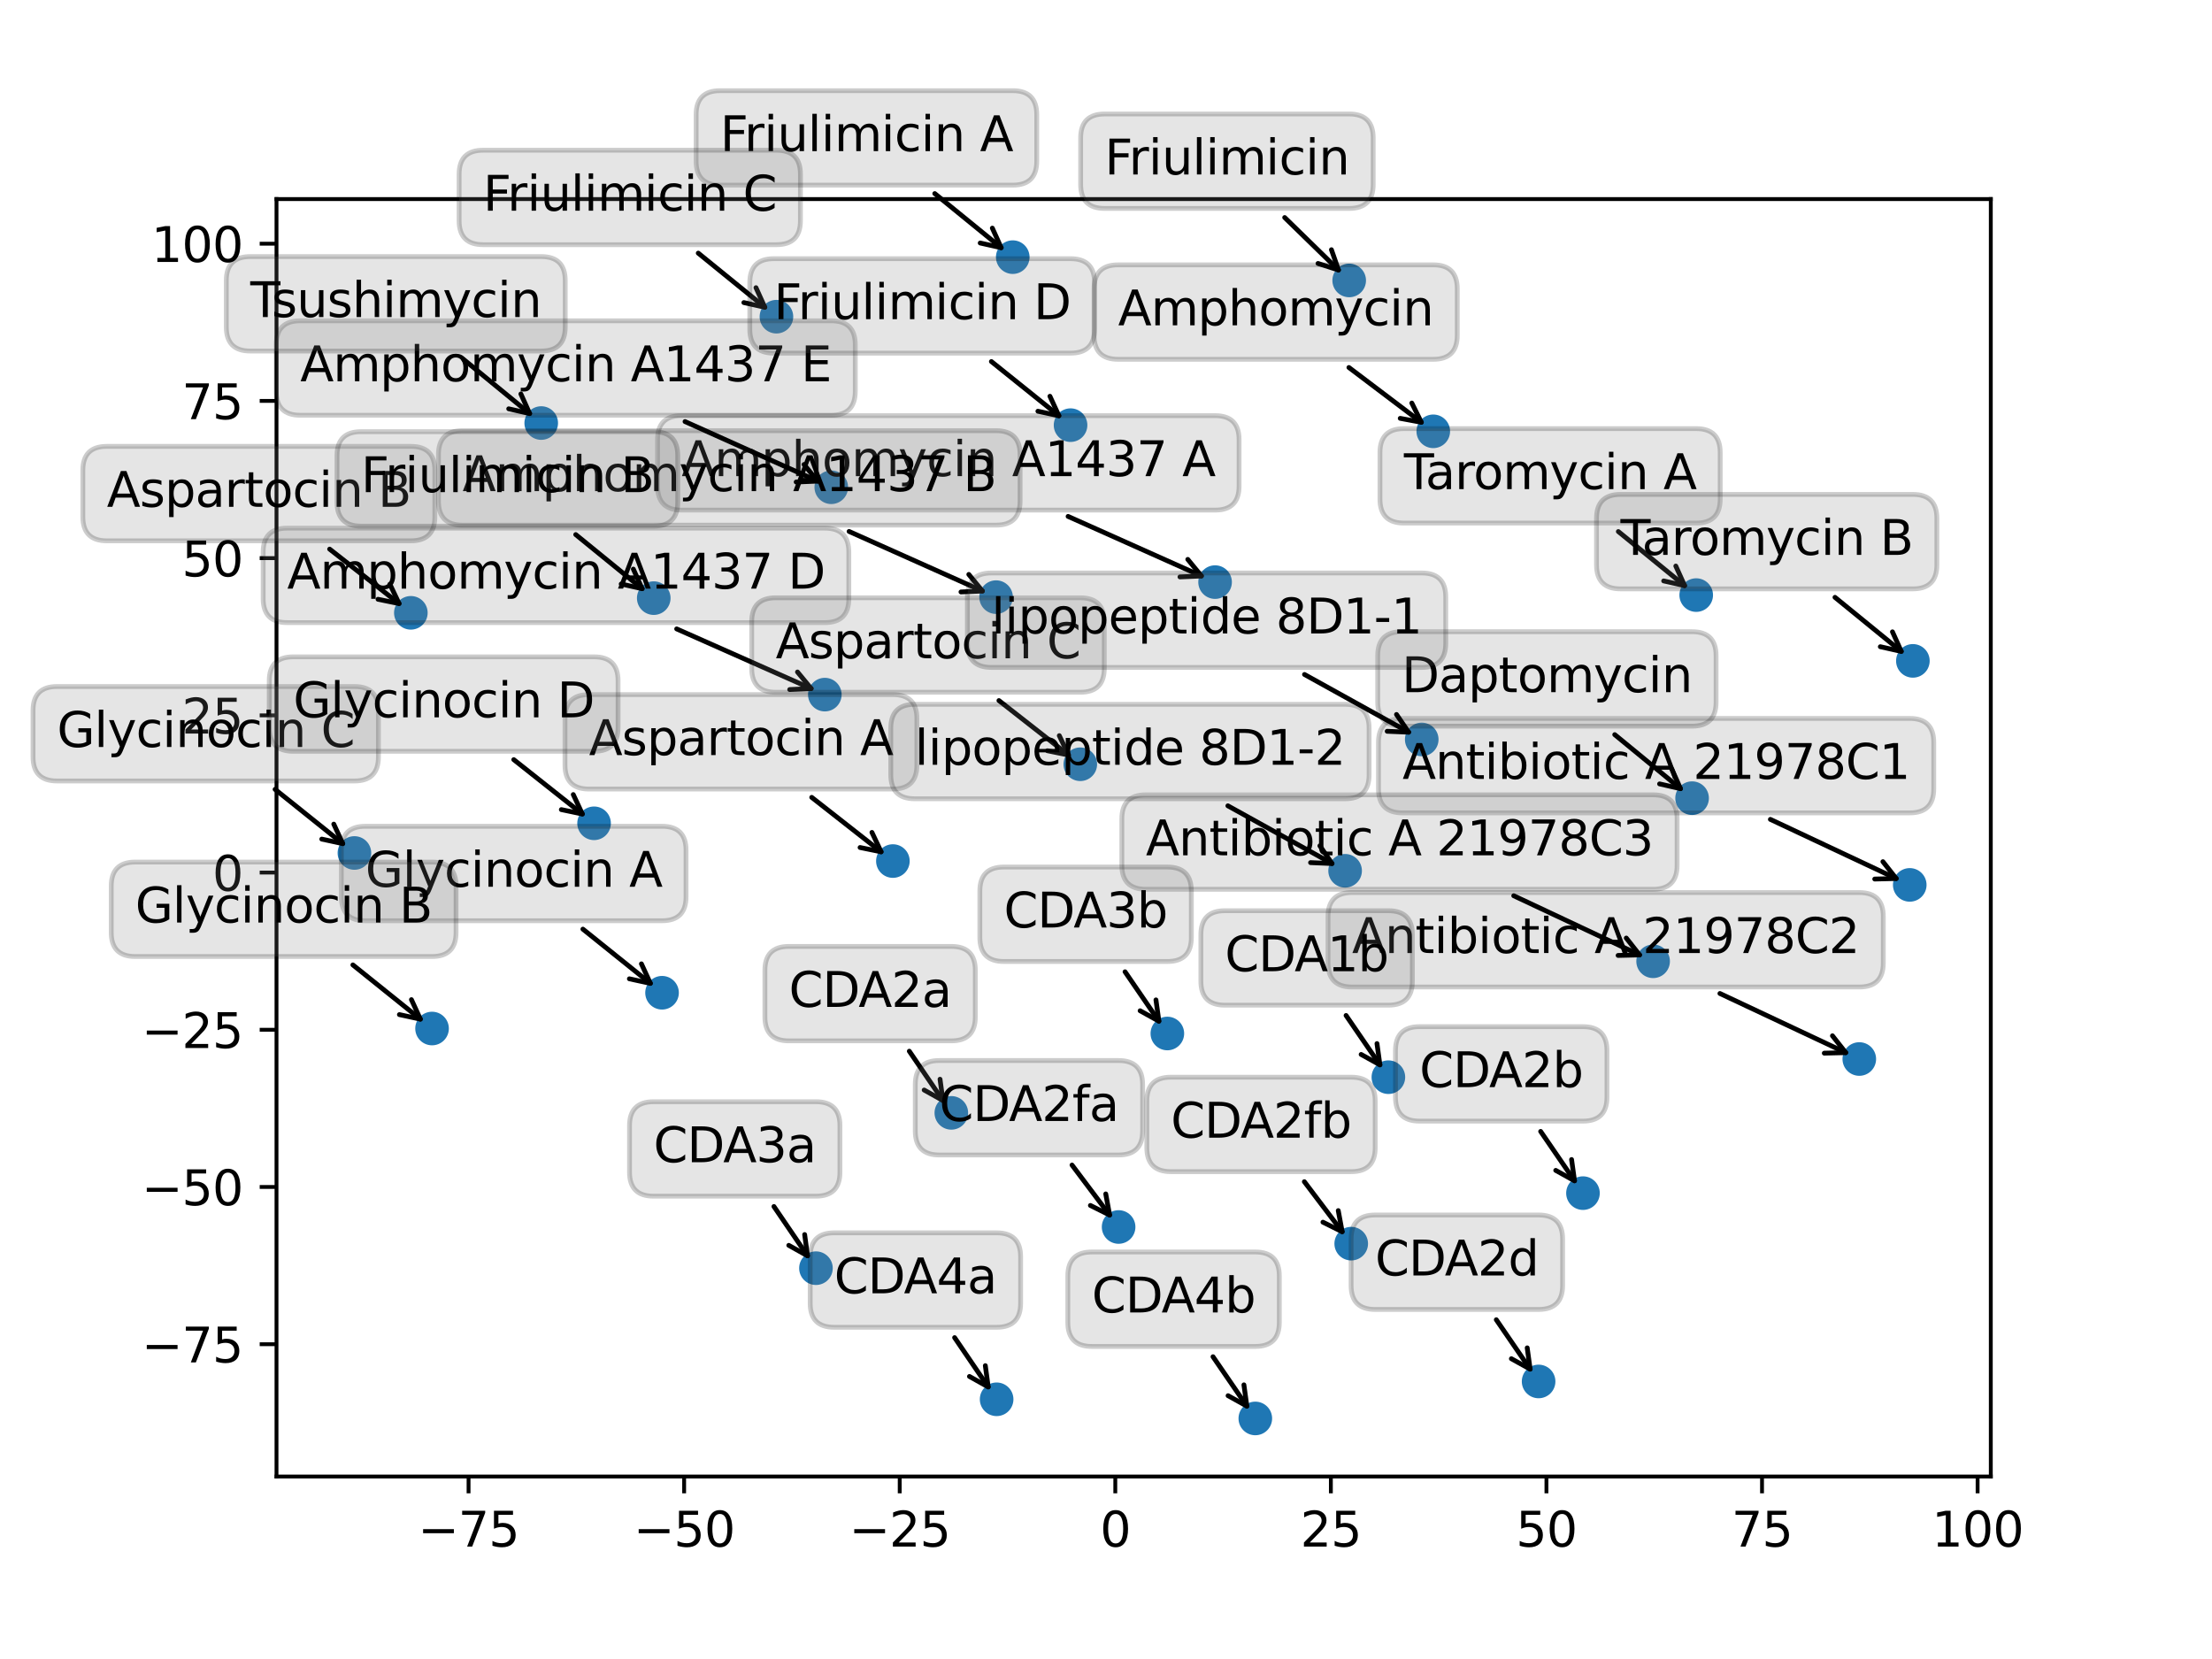 <?xml version="1.0" encoding="utf-8" standalone="no"?>
<!DOCTYPE svg PUBLIC "-//W3C//DTD SVG 1.1//EN"
  "http://www.w3.org/Graphics/SVG/1.1/DTD/svg11.dtd">
<svg height="345.6pt" version="1.1" viewBox="0 0 460.8 345.6" width="460.8pt" xmlns="http://www.w3.org/2000/svg" xmlns:xlink="http://www.w3.org/1999/xlink">
 <defs>
  <style type="text/css">*{stroke-linecap:butt;stroke-linejoin:round;}</style>
 </defs>
 <g id="figure_1">
  <g id="patch_1">
   <path d="M 0 345.6 
L 460.8 345.6 
L 460.8 0 
L 0 0 
z
" style="fill:#ffffff;"/>
  </g>
  <g id="axes_1">
   <g id="patch_2">
    <path d="M 57.6 307.584 
L 414.72 307.584 
L 414.72 41.472 
L 57.6 41.472 
z
" style="fill:#ffffff;"/>
   </g>
   <g id="PathCollection_1">
    <defs>
     <path d="M 0 3 
C 0.796 3 1.559 2.684 2.121 2.121 
C 2.684 1.559 3 0.796 3 0 
C 3 -0.796 2.684 -1.559 2.121 -2.121 
C 1.559 -2.684 0.796 -3 0 -3 
C -0.796 -3 -1.559 -2.684 -2.121 -2.121 
C -2.684 -1.559 -3 -0.796 -3 0 
C -3 0.796 -2.684 1.559 -2.121 2.121 
C -1.559 2.684 -0.796 3 0 3 
z
" id="m76ab9d2fdf" style="stroke:#1f77b4;"/>
    </defs>
    <g clip-path="url(#pa8541f1d86)">
     <use style="fill:#1f77b4;stroke:#1f77b4;" x="298.576" xlink:href="#m76ab9d2fdf" y="89.851"/>
     <use style="fill:#1f77b4;stroke:#1f77b4;" x="253.124" xlink:href="#m76ab9d2fdf" y="121.264"/>
     <use style="fill:#1f77b4;stroke:#1f77b4;" x="207.504" xlink:href="#m76ab9d2fdf" y="124.395"/>
     <use style="fill:#1f77b4;stroke:#1f77b4;" x="171.827" xlink:href="#m76ab9d2fdf" y="144.702"/>
     <use style="fill:#1f77b4;stroke:#1f77b4;" x="173.17" xlink:href="#m76ab9d2fdf" y="101.504"/>
     <use style="fill:#1f77b4;stroke:#1f77b4;" x="397.836" xlink:href="#m76ab9d2fdf" y="184.34"/>
     <use style="fill:#1f77b4;stroke:#1f77b4;" x="387.325" xlink:href="#m76ab9d2fdf" y="220.612"/>
     <use style="fill:#1f77b4;stroke:#1f77b4;" x="344.375" xlink:href="#m76ab9d2fdf" y="200.253"/>
     <use style="fill:#1f77b4;stroke:#1f77b4;" x="186.006" xlink:href="#m76ab9d2fdf" y="179.374"/>
     <use style="fill:#1f77b4;stroke:#1f77b4;" x="85.588" xlink:href="#m76ab9d2fdf" y="127.662"/>
     <use style="fill:#1f77b4;stroke:#1f77b4;" x="225.044" xlink:href="#m76ab9d2fdf" y="159.209"/>
     <use style="fill:#1f77b4;stroke:#1f77b4;" x="289.225" xlink:href="#m76ab9d2fdf" y="224.397"/>
     <use style="fill:#1f77b4;stroke:#1f77b4;" x="198.18" xlink:href="#m76ab9d2fdf" y="231.831"/>
     <use style="fill:#1f77b4;stroke:#1f77b4;" x="329.762" xlink:href="#m76ab9d2fdf" y="248.551"/>
     <use style="fill:#1f77b4;stroke:#1f77b4;" x="320.52" xlink:href="#m76ab9d2fdf" y="287.783"/>
     <use style="fill:#1f77b4;stroke:#1f77b4;" x="233.027" xlink:href="#m76ab9d2fdf" y="255.605"/>
     <use style="fill:#1f77b4;stroke:#1f77b4;" x="281.484" xlink:href="#m76ab9d2fdf" y="259.076"/>
     <use style="fill:#1f77b4;stroke:#1f77b4;" x="169.978" xlink:href="#m76ab9d2fdf" y="264.186"/>
     <use style="fill:#1f77b4;stroke:#1f77b4;" x="243.18" xlink:href="#m76ab9d2fdf" y="215.296"/>
     <use style="fill:#1f77b4;stroke:#1f77b4;" x="207.616" xlink:href="#m76ab9d2fdf" y="291.499"/>
     <use style="fill:#1f77b4;stroke:#1f77b4;" x="261.505" xlink:href="#m76ab9d2fdf" y="295.488"/>
     <use style="fill:#1f77b4;stroke:#1f77b4;" x="352.492" xlink:href="#m76ab9d2fdf" y="166.272"/>
     <use style="fill:#1f77b4;stroke:#1f77b4;" x="281.062" xlink:href="#m76ab9d2fdf" y="58.422"/>
     <use style="fill:#1f77b4;stroke:#1f77b4;" x="210.975" xlink:href="#m76ab9d2fdf" y="53.568"/>
     <use style="fill:#1f77b4;stroke:#1f77b4;" x="136.188" xlink:href="#m76ab9d2fdf" y="124.602"/>
     <use style="fill:#1f77b4;stroke:#1f77b4;" x="161.746" xlink:href="#m76ab9d2fdf" y="65.973"/>
     <use style="fill:#1f77b4;stroke:#1f77b4;" x="223.016" xlink:href="#m76ab9d2fdf" y="88.567"/>
     <use style="fill:#1f77b4;stroke:#1f77b4;" x="137.916" xlink:href="#m76ab9d2fdf" y="206.807"/>
     <use style="fill:#1f77b4;stroke:#1f77b4;" x="90.004" xlink:href="#m76ab9d2fdf" y="214.26"/>
     <use style="fill:#1f77b4;stroke:#1f77b4;" x="73.833" xlink:href="#m76ab9d2fdf" y="177.692"/>
     <use style="fill:#1f77b4;stroke:#1f77b4;" x="123.757" xlink:href="#m76ab9d2fdf" y="171.509"/>
     <use style="fill:#1f77b4;stroke:#1f77b4;" x="353.352" xlink:href="#m76ab9d2fdf" y="123.968"/>
     <use style="fill:#1f77b4;stroke:#1f77b4;" x="398.487" xlink:href="#m76ab9d2fdf" y="137.672"/>
     <use style="fill:#1f77b4;stroke:#1f77b4;" x="112.747" xlink:href="#m76ab9d2fdf" y="88.128"/>
     <use style="fill:#1f77b4;stroke:#1f77b4;" x="296.173" xlink:href="#m76ab9d2fdf" y="154.039"/>
     <use style="fill:#1f77b4;stroke:#1f77b4;" x="280.211" xlink:href="#m76ab9d2fdf" y="181.399"/>
    </g>
   </g>
   <g id="matplotlib.axis_1">
    <g id="xtick_1">
     <g id="line2d_1">
      <defs>
       <path d="M 0 0 
L 0 3.5 
" id="ma917839388" style="stroke:#000000;stroke-width:0.8;"/>
      </defs>
      <g>
       <use style="stroke:#000000;stroke-width:0.8;" x="97.609" xlink:href="#ma917839388" y="307.584"/>
      </g>
     </g>
     <g id="text_1">
      <!-- −75 -->
      <g transform="translate(87.057 322.182)scale(0.1 -0.1)">
       <defs>
        <path d="M 678 2272 
L 4684 2272 
L 4684 1741 
L 678 1741 
L 678 2272 
z
" id="DejaVuSans-2212" transform="scale(0.016)"/>
        <path d="M 525 4666 
L 3525 4666 
L 3525 4397 
L 1831 0 
L 1172 0 
L 2766 4134 
L 525 4134 
L 525 4666 
z
" id="DejaVuSans-37" transform="scale(0.016)"/>
        <path d="M 691 4666 
L 3169 4666 
L 3169 4134 
L 1269 4134 
L 1269 2991 
Q 1406 3038 1543 3061 
Q 1681 3084 1819 3084 
Q 2600 3084 3056 2656 
Q 3513 2228 3513 1497 
Q 3513 744 3044 326 
Q 2575 -91 1722 -91 
Q 1428 -91 1123 -41 
Q 819 9 494 109 
L 494 744 
Q 775 591 1075 516 
Q 1375 441 1709 441 
Q 2250 441 2565 725 
Q 2881 1009 2881 1497 
Q 2881 1984 2565 2268 
Q 2250 2553 1709 2553 
Q 1456 2553 1204 2497 
Q 953 2441 691 2322 
L 691 4666 
z
" id="DejaVuSans-35" transform="scale(0.016)"/>
       </defs>
       <use xlink:href="#DejaVuSans-2212"/>
       <use x="83.789" xlink:href="#DejaVuSans-37"/>
       <use x="147.412" xlink:href="#DejaVuSans-35"/>
      </g>
     </g>
    </g>
    <g id="xtick_2">
     <g id="line2d_2">
      <g>
       <use style="stroke:#000000;stroke-width:0.8;" x="142.518" xlink:href="#ma917839388" y="307.584"/>
      </g>
     </g>
     <g id="text_2">
      <!-- −50 -->
      <g transform="translate(131.966 322.182)scale(0.1 -0.1)">
       <defs>
        <path d="M 2034 4250 
Q 1547 4250 1301 3770 
Q 1056 3291 1056 2328 
Q 1056 1369 1301 889 
Q 1547 409 2034 409 
Q 2525 409 2770 889 
Q 3016 1369 3016 2328 
Q 3016 3291 2770 3770 
Q 2525 4250 2034 4250 
z
M 2034 4750 
Q 2819 4750 3233 4129 
Q 3647 3509 3647 2328 
Q 3647 1150 3233 529 
Q 2819 -91 2034 -91 
Q 1250 -91 836 529 
Q 422 1150 422 2328 
Q 422 3509 836 4129 
Q 1250 4750 2034 4750 
z
" id="DejaVuSans-30" transform="scale(0.016)"/>
       </defs>
       <use xlink:href="#DejaVuSans-2212"/>
       <use x="83.789" xlink:href="#DejaVuSans-35"/>
       <use x="147.412" xlink:href="#DejaVuSans-30"/>
      </g>
     </g>
    </g>
    <g id="xtick_3">
     <g id="line2d_3">
      <g>
       <use style="stroke:#000000;stroke-width:0.8;" x="187.427" xlink:href="#ma917839388" y="307.584"/>
      </g>
     </g>
     <g id="text_3">
      <!-- −25 -->
      <g transform="translate(176.875 322.182)scale(0.1 -0.1)">
       <defs>
        <path d="M 1228 531 
L 3431 531 
L 3431 0 
L 469 0 
L 469 531 
Q 828 903 1448 1529 
Q 2069 2156 2228 2338 
Q 2531 2678 2651 2914 
Q 2772 3150 2772 3378 
Q 2772 3750 2511 3984 
Q 2250 4219 1831 4219 
Q 1534 4219 1204 4116 
Q 875 4013 500 3803 
L 500 4441 
Q 881 4594 1212 4672 
Q 1544 4750 1819 4750 
Q 2544 4750 2975 4387 
Q 3406 4025 3406 3419 
Q 3406 3131 3298 2873 
Q 3191 2616 2906 2266 
Q 2828 2175 2409 1742 
Q 1991 1309 1228 531 
z
" id="DejaVuSans-32" transform="scale(0.016)"/>
       </defs>
       <use xlink:href="#DejaVuSans-2212"/>
       <use x="83.789" xlink:href="#DejaVuSans-32"/>
       <use x="147.412" xlink:href="#DejaVuSans-35"/>
      </g>
     </g>
    </g>
    <g id="xtick_4">
     <g id="line2d_4">
      <g>
       <use style="stroke:#000000;stroke-width:0.8;" x="232.336" xlink:href="#ma917839388" y="307.584"/>
      </g>
     </g>
     <g id="text_4">
      <!-- 0 -->
      <g transform="translate(229.155 322.182)scale(0.1 -0.1)">
       <use xlink:href="#DejaVuSans-30"/>
      </g>
     </g>
    </g>
    <g id="xtick_5">
     <g id="line2d_5">
      <g>
       <use style="stroke:#000000;stroke-width:0.8;" x="277.245" xlink:href="#ma917839388" y="307.584"/>
      </g>
     </g>
     <g id="text_5">
      <!-- 25 -->
      <g transform="translate(270.882 322.182)scale(0.1 -0.1)">
       <use xlink:href="#DejaVuSans-32"/>
       <use x="63.623" xlink:href="#DejaVuSans-35"/>
      </g>
     </g>
    </g>
    <g id="xtick_6">
     <g id="line2d_6">
      <g>
       <use style="stroke:#000000;stroke-width:0.8;" x="322.153" xlink:href="#ma917839388" y="307.584"/>
      </g>
     </g>
     <g id="text_6">
      <!-- 50 -->
      <g transform="translate(315.791 322.182)scale(0.1 -0.1)">
       <use xlink:href="#DejaVuSans-35"/>
       <use x="63.623" xlink:href="#DejaVuSans-30"/>
      </g>
     </g>
    </g>
    <g id="xtick_7">
     <g id="line2d_7">
      <g>
       <use style="stroke:#000000;stroke-width:0.8;" x="367.062" xlink:href="#ma917839388" y="307.584"/>
      </g>
     </g>
     <g id="text_7">
      <!-- 75 -->
      <g transform="translate(360.7 322.182)scale(0.1 -0.1)">
       <use xlink:href="#DejaVuSans-37"/>
       <use x="63.623" xlink:href="#DejaVuSans-35"/>
      </g>
     </g>
    </g>
    <g id="xtick_8">
     <g id="line2d_8">
      <g>
       <use style="stroke:#000000;stroke-width:0.8;" x="411.971" xlink:href="#ma917839388" y="307.584"/>
      </g>
     </g>
     <g id="text_8">
      <!-- 100 -->
      <g transform="translate(402.427 322.182)scale(0.1 -0.1)">
       <defs>
        <path d="M 794 531 
L 1825 531 
L 1825 4091 
L 703 3866 
L 703 4441 
L 1819 4666 
L 2450 4666 
L 2450 531 
L 3481 531 
L 3481 0 
L 794 0 
L 794 531 
z
" id="DejaVuSans-31" transform="scale(0.016)"/>
       </defs>
       <use xlink:href="#DejaVuSans-31"/>
       <use x="63.623" xlink:href="#DejaVuSans-30"/>
       <use x="127.246" xlink:href="#DejaVuSans-30"/>
      </g>
     </g>
    </g>
   </g>
   <g id="matplotlib.axis_2">
    <g id="ytick_1">
     <g id="line2d_9">
      <defs>
       <path d="M 0 0 
L -3.5 0 
" id="m446f60f842" style="stroke:#000000;stroke-width:0.8;"/>
      </defs>
      <g>
       <use style="stroke:#000000;stroke-width:0.8;" x="57.6" xlink:href="#m446f60f842" y="280.02"/>
      </g>
     </g>
     <g id="text_9">
      <!-- −75 -->
      <g transform="translate(29.495 283.819)scale(0.1 -0.1)">
       <use xlink:href="#DejaVuSans-2212"/>
       <use x="83.789" xlink:href="#DejaVuSans-37"/>
       <use x="147.412" xlink:href="#DejaVuSans-35"/>
      </g>
     </g>
    </g>
    <g id="ytick_2">
     <g id="line2d_10">
      <g>
       <use style="stroke:#000000;stroke-width:0.8;" x="57.6" xlink:href="#m446f60f842" y="247.27"/>
      </g>
     </g>
     <g id="text_10">
      <!-- −50 -->
      <g transform="translate(29.495 251.069)scale(0.1 -0.1)">
       <use xlink:href="#DejaVuSans-2212"/>
       <use x="83.789" xlink:href="#DejaVuSans-35"/>
       <use x="147.412" xlink:href="#DejaVuSans-30"/>
      </g>
     </g>
    </g>
    <g id="ytick_3">
     <g id="line2d_11">
      <g>
       <use style="stroke:#000000;stroke-width:0.8;" x="57.6" xlink:href="#m446f60f842" y="214.52"/>
      </g>
     </g>
     <g id="text_11">
      <!-- −25 -->
      <g transform="translate(29.495 218.319)scale(0.1 -0.1)">
       <use xlink:href="#DejaVuSans-2212"/>
       <use x="83.789" xlink:href="#DejaVuSans-32"/>
       <use x="147.412" xlink:href="#DejaVuSans-35"/>
      </g>
     </g>
    </g>
    <g id="ytick_4">
     <g id="line2d_12">
      <g>
       <use style="stroke:#000000;stroke-width:0.8;" x="57.6" xlink:href="#m446f60f842" y="181.77"/>
      </g>
     </g>
     <g id="text_12">
      <!-- 0 -->
      <g transform="translate(44.237 185.569)scale(0.1 -0.1)">
       <use xlink:href="#DejaVuSans-30"/>
      </g>
     </g>
    </g>
    <g id="ytick_5">
     <g id="line2d_13">
      <g>
       <use style="stroke:#000000;stroke-width:0.8;" x="57.6" xlink:href="#m446f60f842" y="149.02"/>
      </g>
     </g>
     <g id="text_13">
      <!-- 25 -->
      <g transform="translate(37.875 152.819)scale(0.1 -0.1)">
       <use xlink:href="#DejaVuSans-32"/>
       <use x="63.623" xlink:href="#DejaVuSans-35"/>
      </g>
     </g>
    </g>
    <g id="ytick_6">
     <g id="line2d_14">
      <g>
       <use style="stroke:#000000;stroke-width:0.8;" x="57.6" xlink:href="#m446f60f842" y="116.27"/>
      </g>
     </g>
     <g id="text_14">
      <!-- 50 -->
      <g transform="translate(37.875 120.069)scale(0.1 -0.1)">
       <use xlink:href="#DejaVuSans-35"/>
       <use x="63.623" xlink:href="#DejaVuSans-30"/>
      </g>
     </g>
    </g>
    <g id="ytick_7">
     <g id="line2d_15">
      <g>
       <use style="stroke:#000000;stroke-width:0.8;" x="57.6" xlink:href="#m446f60f842" y="83.52"/>
      </g>
     </g>
     <g id="text_15">
      <!-- 75 -->
      <g transform="translate(37.875 87.319)scale(0.1 -0.1)">
       <use xlink:href="#DejaVuSans-37"/>
       <use x="63.623" xlink:href="#DejaVuSans-35"/>
      </g>
     </g>
    </g>
    <g id="ytick_8">
     <g id="line2d_16">
      <g>
       <use style="stroke:#000000;stroke-width:0.8;" x="57.6" xlink:href="#m446f60f842" y="50.77"/>
      </g>
     </g>
     <g id="text_16">
      <!-- 100 -->
      <g transform="translate(31.512 54.569)scale(0.1 -0.1)">
       <use xlink:href="#DejaVuSans-31"/>
       <use x="63.623" xlink:href="#DejaVuSans-30"/>
       <use x="127.246" xlink:href="#DejaVuSans-30"/>
      </g>
     </g>
    </g>
   </g>
   <g id="patch_3">
    <path d="M 57.6 307.584 
L 57.6 41.472 
" style="fill:none;stroke:#000000;stroke-linecap:square;stroke-linejoin:miter;stroke-width:0.8;"/>
   </g>
   <g id="patch_4">
    <path d="M 414.72 307.584 
L 414.72 41.472 
" style="fill:none;stroke:#000000;stroke-linecap:square;stroke-linejoin:miter;stroke-width:0.8;"/>
   </g>
   <g id="patch_5">
    <path d="M 57.6 307.584 
L 414.72 307.584 
" style="fill:none;stroke:#000000;stroke-linecap:square;stroke-linejoin:miter;stroke-width:0.8;"/>
   </g>
   <g id="patch_6">
    <path d="M 57.6 41.472 
L 414.72 41.472 
" style="fill:none;stroke:#000000;stroke-linecap:square;stroke-linejoin:miter;stroke-width:0.8;"/>
   </g>
   <g id="patch_7">
    <path d="M 281.004 76.556 
Q 288.993 82.601 296.091 87.971 
" style="fill:none;stroke:#000000;stroke-linecap:round;"/>
    <path d="M 294.108 83.963 
L 296.091 87.971 
L 291.694 87.152 
" style="fill:none;stroke:#000000;stroke-linecap:round;"/>
   </g>
   <g id="text_17">
    <g id="patch_8">
     <path d="M 232.917 74.851 
L 298.576 74.851 
Q 303.576 74.851 303.576 69.851 
L 303.576 60.173 
Q 303.576 55.173 298.576 55.173 
L 232.917 55.173 
Q 227.917 55.173 227.917 60.173 
L 227.917 69.851 
Q 227.917 74.851 232.917 74.851 
z
" style="fill:#808080;opacity:0.2;stroke:#000000;stroke-linejoin:miter;"/>
    </g>
    <!-- Amphomycin -->
    <g transform="translate(232.917 67.772)scale(0.1 -0.1)">
     <defs>
      <path d="M 2188 4044 
L 1331 1722 
L 3047 1722 
L 2188 4044 
z
M 1831 4666 
L 2547 4666 
L 4325 0 
L 3669 0 
L 3244 1197 
L 1141 1197 
L 716 0 
L 50 0 
L 1831 4666 
z
" id="DejaVuSans-41" transform="scale(0.016)"/>
      <path d="M 3328 2828 
Q 3544 3216 3844 3400 
Q 4144 3584 4550 3584 
Q 5097 3584 5394 3201 
Q 5691 2819 5691 2113 
L 5691 0 
L 5113 0 
L 5113 2094 
Q 5113 2597 4934 2840 
Q 4756 3084 4391 3084 
Q 3944 3084 3684 2787 
Q 3425 2491 3425 1978 
L 3425 0 
L 2847 0 
L 2847 2094 
Q 2847 2600 2669 2842 
Q 2491 3084 2119 3084 
Q 1678 3084 1418 2786 
Q 1159 2488 1159 1978 
L 1159 0 
L 581 0 
L 581 3500 
L 1159 3500 
L 1159 2956 
Q 1356 3278 1631 3431 
Q 1906 3584 2284 3584 
Q 2666 3584 2933 3390 
Q 3200 3197 3328 2828 
z
" id="DejaVuSans-6d" transform="scale(0.016)"/>
      <path d="M 1159 525 
L 1159 -1331 
L 581 -1331 
L 581 3500 
L 1159 3500 
L 1159 2969 
Q 1341 3281 1617 3432 
Q 1894 3584 2278 3584 
Q 2916 3584 3314 3078 
Q 3713 2572 3713 1747 
Q 3713 922 3314 415 
Q 2916 -91 2278 -91 
Q 1894 -91 1617 61 
Q 1341 213 1159 525 
z
M 3116 1747 
Q 3116 2381 2855 2742 
Q 2594 3103 2138 3103 
Q 1681 3103 1420 2742 
Q 1159 2381 1159 1747 
Q 1159 1113 1420 752 
Q 1681 391 2138 391 
Q 2594 391 2855 752 
Q 3116 1113 3116 1747 
z
" id="DejaVuSans-70" transform="scale(0.016)"/>
      <path d="M 3513 2113 
L 3513 0 
L 2938 0 
L 2938 2094 
Q 2938 2591 2744 2837 
Q 2550 3084 2163 3084 
Q 1697 3084 1428 2787 
Q 1159 2491 1159 1978 
L 1159 0 
L 581 0 
L 581 4863 
L 1159 4863 
L 1159 2956 
Q 1366 3272 1645 3428 
Q 1925 3584 2291 3584 
Q 2894 3584 3203 3211 
Q 3513 2838 3513 2113 
z
" id="DejaVuSans-68" transform="scale(0.016)"/>
      <path d="M 1959 3097 
Q 1497 3097 1228 2736 
Q 959 2375 959 1747 
Q 959 1119 1226 758 
Q 1494 397 1959 397 
Q 2419 397 2687 759 
Q 2956 1122 2956 1747 
Q 2956 2369 2687 2733 
Q 2419 3097 1959 3097 
z
M 1959 3584 
Q 2709 3584 3137 3096 
Q 3566 2609 3566 1747 
Q 3566 888 3137 398 
Q 2709 -91 1959 -91 
Q 1206 -91 779 398 
Q 353 888 353 1747 
Q 353 2609 779 3096 
Q 1206 3584 1959 3584 
z
" id="DejaVuSans-6f" transform="scale(0.016)"/>
      <path d="M 2059 -325 
Q 1816 -950 1584 -1140 
Q 1353 -1331 966 -1331 
L 506 -1331 
L 506 -850 
L 844 -850 
Q 1081 -850 1212 -737 
Q 1344 -625 1503 -206 
L 1606 56 
L 191 3500 
L 800 3500 
L 1894 763 
L 2988 3500 
L 3597 3500 
L 2059 -325 
z
" id="DejaVuSans-79" transform="scale(0.016)"/>
      <path d="M 3122 3366 
L 3122 2828 
Q 2878 2963 2633 3030 
Q 2388 3097 2138 3097 
Q 1578 3097 1268 2742 
Q 959 2388 959 1747 
Q 959 1106 1268 751 
Q 1578 397 2138 397 
Q 2388 397 2633 464 
Q 2878 531 3122 666 
L 3122 134 
Q 2881 22 2623 -34 
Q 2366 -91 2075 -91 
Q 1284 -91 818 406 
Q 353 903 353 1747 
Q 353 2603 823 3093 
Q 1294 3584 2113 3584 
Q 2378 3584 2631 3529 
Q 2884 3475 3122 3366 
z
" id="DejaVuSans-63" transform="scale(0.016)"/>
      <path d="M 603 3500 
L 1178 3500 
L 1178 0 
L 603 0 
L 603 3500 
z
M 603 4863 
L 1178 4863 
L 1178 4134 
L 603 4134 
L 603 4863 
z
" id="DejaVuSans-69" transform="scale(0.016)"/>
      <path d="M 3513 2113 
L 3513 0 
L 2938 0 
L 2938 2094 
Q 2938 2591 2744 2837 
Q 2550 3084 2163 3084 
Q 1697 3084 1428 2787 
Q 1159 2491 1159 1978 
L 1159 0 
L 581 0 
L 581 3500 
L 1159 3500 
L 1159 2956 
Q 1366 3272 1645 3428 
Q 1925 3584 2291 3584 
Q 2894 3584 3203 3211 
Q 3513 2838 3513 2113 
z
" id="DejaVuSans-6e" transform="scale(0.016)"/>
     </defs>
     <use xlink:href="#DejaVuSans-41"/>
     <use x="68.408" xlink:href="#DejaVuSans-6d"/>
     <use x="165.82" xlink:href="#DejaVuSans-70"/>
     <use x="229.297" xlink:href="#DejaVuSans-68"/>
     <use x="292.676" xlink:href="#DejaVuSans-6f"/>
     <use x="353.857" xlink:href="#DejaVuSans-6d"/>
     <use x="451.27" xlink:href="#DejaVuSans-79"/>
     <use x="510.449" xlink:href="#DejaVuSans-63"/>
     <use x="565.43" xlink:href="#DejaVuSans-69"/>
     <use x="593.213" xlink:href="#DejaVuSans-6e"/>
    </g>
   </g>
   <g id="patch_9">
    <path d="M 222.505 107.579 
Q 236.901 114.013 250.275 119.991 
" style="fill:none;stroke:#000000;stroke-linecap:round;"/>
    <path d="M 247.439 116.533 
L 250.275 119.991 
L 245.807 120.185 
" style="fill:none;stroke:#000000;stroke-linecap:round;"/>
   </g>
   <g id="text_18">
    <g id="patch_10">
     <path d="M 141.977 106.264 
L 253.124 106.264 
Q 258.124 106.264 258.124 101.264 
L 258.124 91.586 
Q 258.124 86.586 253.124 86.586 
L 141.977 86.586 
Q 136.977 86.586 136.977 91.586 
L 136.977 101.264 
Q 136.977 106.264 141.977 106.264 
z
" style="fill:#808080;opacity:0.2;stroke:#000000;stroke-linejoin:miter;"/>
    </g>
    <!-- Amphomycin A1437 A -->
    <g transform="translate(141.977 99.184)scale(0.1 -0.1)">
     <defs>
      <path id="DejaVuSans-20" transform="scale(0.016)"/>
      <path d="M 2419 4116 
L 825 1625 
L 2419 1625 
L 2419 4116 
z
M 2253 4666 
L 3047 4666 
L 3047 1625 
L 3713 1625 
L 3713 1100 
L 3047 1100 
L 3047 0 
L 2419 0 
L 2419 1100 
L 313 1100 
L 313 1709 
L 2253 4666 
z
" id="DejaVuSans-34" transform="scale(0.016)"/>
      <path d="M 2597 2516 
Q 3050 2419 3304 2112 
Q 3559 1806 3559 1356 
Q 3559 666 3084 287 
Q 2609 -91 1734 -91 
Q 1441 -91 1130 -33 
Q 819 25 488 141 
L 488 750 
Q 750 597 1062 519 
Q 1375 441 1716 441 
Q 2309 441 2620 675 
Q 2931 909 2931 1356 
Q 2931 1769 2642 2001 
Q 2353 2234 1838 2234 
L 1294 2234 
L 1294 2753 
L 1863 2753 
Q 2328 2753 2575 2939 
Q 2822 3125 2822 3475 
Q 2822 3834 2567 4026 
Q 2313 4219 1838 4219 
Q 1578 4219 1281 4162 
Q 984 4106 628 3988 
L 628 4550 
Q 988 4650 1302 4700 
Q 1616 4750 1894 4750 
Q 2613 4750 3031 4423 
Q 3450 4097 3450 3541 
Q 3450 3153 3228 2886 
Q 3006 2619 2597 2516 
z
" id="DejaVuSans-33" transform="scale(0.016)"/>
     </defs>
     <use xlink:href="#DejaVuSans-41"/>
     <use x="68.408" xlink:href="#DejaVuSans-6d"/>
     <use x="165.82" xlink:href="#DejaVuSans-70"/>
     <use x="229.297" xlink:href="#DejaVuSans-68"/>
     <use x="292.676" xlink:href="#DejaVuSans-6f"/>
     <use x="353.857" xlink:href="#DejaVuSans-6d"/>
     <use x="451.27" xlink:href="#DejaVuSans-79"/>
     <use x="510.449" xlink:href="#DejaVuSans-63"/>
     <use x="565.43" xlink:href="#DejaVuSans-69"/>
     <use x="593.213" xlink:href="#DejaVuSans-6e"/>
     <use x="656.592" xlink:href="#DejaVuSans-20"/>
     <use x="688.379" xlink:href="#DejaVuSans-41"/>
     <use x="756.787" xlink:href="#DejaVuSans-31"/>
     <use x="820.41" xlink:href="#DejaVuSans-34"/>
     <use x="884.033" xlink:href="#DejaVuSans-33"/>
     <use x="947.656" xlink:href="#DejaVuSans-37"/>
     <use x="1011.279" xlink:href="#DejaVuSans-20"/>
     <use x="1043.066" xlink:href="#DejaVuSans-41"/>
    </g>
   </g>
   <g id="patch_11">
    <path d="M 176.881 110.71 
Q 191.279 117.144 204.656 123.122 
" style="fill:none;stroke:#000000;stroke-linecap:round;"/>
    <path d="M 201.82 119.664 
L 204.656 123.122 
L 200.188 123.316 
" style="fill:none;stroke:#000000;stroke-linecap:round;"/>
   </g>
   <g id="text_19">
    <g id="patch_12">
     <path d="M 96.337 109.395 
L 207.504 109.395 
Q 212.504 109.395 212.504 104.395 
L 212.504 94.717 
Q 212.504 89.717 207.504 89.717 
L 96.337 89.717 
Q 91.337 89.717 91.337 94.717 
L 91.337 104.395 
Q 91.337 109.395 96.337 109.395 
z
" style="fill:#808080;opacity:0.2;stroke:#000000;stroke-linejoin:miter;"/>
    </g>
    <!-- Amphomycin A1437 B -->
    <g transform="translate(96.337 102.315)scale(0.1 -0.1)">
     <defs>
      <path d="M 1259 2228 
L 1259 519 
L 2272 519 
Q 2781 519 3026 730 
Q 3272 941 3272 1375 
Q 3272 1813 3026 2020 
Q 2781 2228 2272 2228 
L 1259 2228 
z
M 1259 4147 
L 1259 2741 
L 2194 2741 
Q 2656 2741 2882 2914 
Q 3109 3088 3109 3444 
Q 3109 3797 2882 3972 
Q 2656 4147 2194 4147 
L 1259 4147 
z
M 628 4666 
L 2241 4666 
Q 2963 4666 3353 4366 
Q 3744 4066 3744 3513 
Q 3744 3084 3544 2831 
Q 3344 2578 2956 2516 
Q 3422 2416 3680 2098 
Q 3938 1781 3938 1306 
Q 3938 681 3513 340 
Q 3088 0 2303 0 
L 628 0 
L 628 4666 
z
" id="DejaVuSans-42" transform="scale(0.016)"/>
     </defs>
     <use xlink:href="#DejaVuSans-41"/>
     <use x="68.408" xlink:href="#DejaVuSans-6d"/>
     <use x="165.82" xlink:href="#DejaVuSans-70"/>
     <use x="229.297" xlink:href="#DejaVuSans-68"/>
     <use x="292.676" xlink:href="#DejaVuSans-6f"/>
     <use x="353.857" xlink:href="#DejaVuSans-6d"/>
     <use x="451.27" xlink:href="#DejaVuSans-79"/>
     <use x="510.449" xlink:href="#DejaVuSans-63"/>
     <use x="565.43" xlink:href="#DejaVuSans-69"/>
     <use x="593.213" xlink:href="#DejaVuSans-6e"/>
     <use x="656.592" xlink:href="#DejaVuSans-20"/>
     <use x="688.379" xlink:href="#DejaVuSans-41"/>
     <use x="756.787" xlink:href="#DejaVuSans-31"/>
     <use x="820.41" xlink:href="#DejaVuSans-34"/>
     <use x="884.033" xlink:href="#DejaVuSans-33"/>
     <use x="947.656" xlink:href="#DejaVuSans-37"/>
     <use x="1011.279" xlink:href="#DejaVuSans-20"/>
     <use x="1043.066" xlink:href="#DejaVuSans-42"/>
    </g>
   </g>
   <g id="patch_13">
    <path d="M 140.964 131.013 
Q 155.482 137.452 168.977 143.438 
" style="fill:none;stroke:#000000;stroke-linecap:round;"/>
    <path d="M 166.132 139.988 
L 168.977 143.438 
L 164.51 143.644 
" style="fill:none;stroke:#000000;stroke-linecap:round;"/>
   </g>
   <g id="text_20">
    <g id="patch_14">
     <path d="M 59.82 129.702 
L 171.827 129.702 
Q 176.827 129.702 176.827 124.702 
L 176.827 115.024 
Q 176.827 110.024 171.827 110.024 
L 59.82 110.024 
Q 54.82 110.024 54.82 115.024 
L 54.82 124.702 
Q 54.82 129.702 59.82 129.702 
z
" style="fill:#808080;opacity:0.2;stroke:#000000;stroke-linejoin:miter;"/>
    </g>
    <!-- Amphomycin A1437 D -->
    <g transform="translate(59.82 122.622)scale(0.1 -0.1)">
     <defs>
      <path d="M 1259 4147 
L 1259 519 
L 2022 519 
Q 2988 519 3436 956 
Q 3884 1394 3884 2338 
Q 3884 3275 3436 3711 
Q 2988 4147 2022 4147 
L 1259 4147 
z
M 628 4666 
L 1925 4666 
Q 3281 4666 3915 4102 
Q 4550 3538 4550 2338 
Q 4550 1131 3912 565 
Q 3275 0 1925 0 
L 628 0 
L 628 4666 
z
" id="DejaVuSans-44" transform="scale(0.016)"/>
     </defs>
     <use xlink:href="#DejaVuSans-41"/>
     <use x="68.408" xlink:href="#DejaVuSans-6d"/>
     <use x="165.82" xlink:href="#DejaVuSans-70"/>
     <use x="229.297" xlink:href="#DejaVuSans-68"/>
     <use x="292.676" xlink:href="#DejaVuSans-6f"/>
     <use x="353.857" xlink:href="#DejaVuSans-6d"/>
     <use x="451.27" xlink:href="#DejaVuSans-79"/>
     <use x="510.449" xlink:href="#DejaVuSans-63"/>
     <use x="565.43" xlink:href="#DejaVuSans-69"/>
     <use x="593.213" xlink:href="#DejaVuSans-6e"/>
     <use x="656.592" xlink:href="#DejaVuSans-20"/>
     <use x="688.379" xlink:href="#DejaVuSans-41"/>
     <use x="756.787" xlink:href="#DejaVuSans-31"/>
     <use x="820.41" xlink:href="#DejaVuSans-34"/>
     <use x="884.033" xlink:href="#DejaVuSans-33"/>
     <use x="947.656" xlink:href="#DejaVuSans-37"/>
     <use x="1011.279" xlink:href="#DejaVuSans-20"/>
     <use x="1043.066" xlink:href="#DejaVuSans-44"/>
    </g>
   </g>
   <g id="patch_15">
    <path d="M 142.704 87.823 
Q 157.024 94.254 170.324 100.226 
" style="fill:none;stroke:#000000;stroke-linecap:round;"/>
    <path d="M 167.495 96.763 
L 170.324 100.226 
L 165.856 100.412 
" style="fill:none;stroke:#000000;stroke-linecap:round;"/>
   </g>
   <g id="text_21">
    <g id="patch_16">
     <path d="M 62.545 86.504 
L 173.17 86.504 
Q 178.17 86.504 178.17 81.504 
L 178.17 71.826 
Q 178.17 66.826 173.17 66.826 
L 62.545 66.826 
Q 57.545 66.826 57.545 71.826 
L 57.545 81.504 
Q 57.545 86.504 62.545 86.504 
z
" style="fill:#808080;opacity:0.2;stroke:#000000;stroke-linejoin:miter;"/>
    </g>
    <!-- Amphomycin A1437 E -->
    <g transform="translate(62.545 79.425)scale(0.1 -0.1)">
     <defs>
      <path d="M 628 4666 
L 3578 4666 
L 3578 4134 
L 1259 4134 
L 1259 2753 
L 3481 2753 
L 3481 2222 
L 1259 2222 
L 1259 531 
L 3634 531 
L 3634 0 
L 628 0 
L 628 4666 
z
" id="DejaVuSans-45" transform="scale(0.016)"/>
     </defs>
     <use xlink:href="#DejaVuSans-41"/>
     <use x="68.408" xlink:href="#DejaVuSans-6d"/>
     <use x="165.82" xlink:href="#DejaVuSans-70"/>
     <use x="229.297" xlink:href="#DejaVuSans-68"/>
     <use x="292.676" xlink:href="#DejaVuSans-6f"/>
     <use x="353.857" xlink:href="#DejaVuSans-6d"/>
     <use x="451.27" xlink:href="#DejaVuSans-79"/>
     <use x="510.449" xlink:href="#DejaVuSans-63"/>
     <use x="565.43" xlink:href="#DejaVuSans-69"/>
     <use x="593.213" xlink:href="#DejaVuSans-6e"/>
     <use x="656.592" xlink:href="#DejaVuSans-20"/>
     <use x="688.379" xlink:href="#DejaVuSans-41"/>
     <use x="756.787" xlink:href="#DejaVuSans-31"/>
     <use x="820.41" xlink:href="#DejaVuSans-34"/>
     <use x="884.033" xlink:href="#DejaVuSans-33"/>
     <use x="947.656" xlink:href="#DejaVuSans-37"/>
     <use x="1011.279" xlink:href="#DejaVuSans-20"/>
     <use x="1043.066" xlink:href="#DejaVuSans-45"/>
    </g>
   </g>
   <g id="patch_17">
    <path d="M 368.801 170.691 
Q 382.413 177.09 395.013 183.013 
" style="fill:none;stroke:#000000;stroke-linecap:round;"/>
    <path d="M 392.244 179.502 
L 395.013 183.013 
L 390.542 183.121 
" style="fill:none;stroke:#000000;stroke-linecap:round;"/>
   </g>
   <g id="text_22">
    <g id="patch_18">
     <path d="M 292.163 169.34 
L 397.836 169.34 
Q 402.836 169.34 402.836 164.34 
L 402.836 154.662 
Q 402.836 149.662 397.836 149.662 
L 292.163 149.662 
Q 287.163 149.662 287.163 154.662 
L 287.163 164.34 
Q 287.163 169.34 292.163 169.34 
z
" style="fill:#808080;opacity:0.2;stroke:#000000;stroke-linejoin:miter;"/>
    </g>
    <!-- Antibiotic A 21978C1 -->
    <g transform="translate(292.163 162.261)scale(0.1 -0.1)">
     <defs>
      <path d="M 1172 4494 
L 1172 3500 
L 2356 3500 
L 2356 3053 
L 1172 3053 
L 1172 1153 
Q 1172 725 1289 603 
Q 1406 481 1766 481 
L 2356 481 
L 2356 0 
L 1766 0 
Q 1100 0 847 248 
Q 594 497 594 1153 
L 594 3053 
L 172 3053 
L 172 3500 
L 594 3500 
L 594 4494 
L 1172 4494 
z
" id="DejaVuSans-74" transform="scale(0.016)"/>
      <path d="M 3116 1747 
Q 3116 2381 2855 2742 
Q 2594 3103 2138 3103 
Q 1681 3103 1420 2742 
Q 1159 2381 1159 1747 
Q 1159 1113 1420 752 
Q 1681 391 2138 391 
Q 2594 391 2855 752 
Q 3116 1113 3116 1747 
z
M 1159 2969 
Q 1341 3281 1617 3432 
Q 1894 3584 2278 3584 
Q 2916 3584 3314 3078 
Q 3713 2572 3713 1747 
Q 3713 922 3314 415 
Q 2916 -91 2278 -91 
Q 1894 -91 1617 61 
Q 1341 213 1159 525 
L 1159 0 
L 581 0 
L 581 4863 
L 1159 4863 
L 1159 2969 
z
" id="DejaVuSans-62" transform="scale(0.016)"/>
      <path d="M 703 97 
L 703 672 
Q 941 559 1184 500 
Q 1428 441 1663 441 
Q 2288 441 2617 861 
Q 2947 1281 2994 2138 
Q 2813 1869 2534 1725 
Q 2256 1581 1919 1581 
Q 1219 1581 811 2004 
Q 403 2428 403 3163 
Q 403 3881 828 4315 
Q 1253 4750 1959 4750 
Q 2769 4750 3195 4129 
Q 3622 3509 3622 2328 
Q 3622 1225 3098 567 
Q 2575 -91 1691 -91 
Q 1453 -91 1209 -44 
Q 966 3 703 97 
z
M 1959 2075 
Q 2384 2075 2632 2365 
Q 2881 2656 2881 3163 
Q 2881 3666 2632 3958 
Q 2384 4250 1959 4250 
Q 1534 4250 1286 3958 
Q 1038 3666 1038 3163 
Q 1038 2656 1286 2365 
Q 1534 2075 1959 2075 
z
" id="DejaVuSans-39" transform="scale(0.016)"/>
      <path d="M 2034 2216 
Q 1584 2216 1326 1975 
Q 1069 1734 1069 1313 
Q 1069 891 1326 650 
Q 1584 409 2034 409 
Q 2484 409 2743 651 
Q 3003 894 3003 1313 
Q 3003 1734 2745 1975 
Q 2488 2216 2034 2216 
z
M 1403 2484 
Q 997 2584 770 2862 
Q 544 3141 544 3541 
Q 544 4100 942 4425 
Q 1341 4750 2034 4750 
Q 2731 4750 3128 4425 
Q 3525 4100 3525 3541 
Q 3525 3141 3298 2862 
Q 3072 2584 2669 2484 
Q 3125 2378 3379 2068 
Q 3634 1759 3634 1313 
Q 3634 634 3220 271 
Q 2806 -91 2034 -91 
Q 1263 -91 848 271 
Q 434 634 434 1313 
Q 434 1759 690 2068 
Q 947 2378 1403 2484 
z
M 1172 3481 
Q 1172 3119 1398 2916 
Q 1625 2713 2034 2713 
Q 2441 2713 2670 2916 
Q 2900 3119 2900 3481 
Q 2900 3844 2670 4047 
Q 2441 4250 2034 4250 
Q 1625 4250 1398 4047 
Q 1172 3844 1172 3481 
z
" id="DejaVuSans-38" transform="scale(0.016)"/>
      <path d="M 4122 4306 
L 4122 3641 
Q 3803 3938 3442 4084 
Q 3081 4231 2675 4231 
Q 1875 4231 1450 3742 
Q 1025 3253 1025 2328 
Q 1025 1406 1450 917 
Q 1875 428 2675 428 
Q 3081 428 3442 575 
Q 3803 722 4122 1019 
L 4122 359 
Q 3791 134 3420 21 
Q 3050 -91 2638 -91 
Q 1578 -91 968 557 
Q 359 1206 359 2328 
Q 359 3453 968 4101 
Q 1578 4750 2638 4750 
Q 3056 4750 3426 4639 
Q 3797 4528 4122 4306 
z
" id="DejaVuSans-43" transform="scale(0.016)"/>
     </defs>
     <use xlink:href="#DejaVuSans-41"/>
     <use x="68.408" xlink:href="#DejaVuSans-6e"/>
     <use x="131.787" xlink:href="#DejaVuSans-74"/>
     <use x="170.996" xlink:href="#DejaVuSans-69"/>
     <use x="198.779" xlink:href="#DejaVuSans-62"/>
     <use x="262.256" xlink:href="#DejaVuSans-69"/>
     <use x="290.039" xlink:href="#DejaVuSans-6f"/>
     <use x="351.221" xlink:href="#DejaVuSans-74"/>
     <use x="390.43" xlink:href="#DejaVuSans-69"/>
     <use x="418.213" xlink:href="#DejaVuSans-63"/>
     <use x="473.193" xlink:href="#DejaVuSans-20"/>
     <use x="504.98" xlink:href="#DejaVuSans-41"/>
     <use x="573.389" xlink:href="#DejaVuSans-20"/>
     <use x="605.176" xlink:href="#DejaVuSans-32"/>
     <use x="668.799" xlink:href="#DejaVuSans-31"/>
     <use x="732.422" xlink:href="#DejaVuSans-39"/>
     <use x="796.045" xlink:href="#DejaVuSans-37"/>
     <use x="859.668" xlink:href="#DejaVuSans-38"/>
     <use x="923.291" xlink:href="#DejaVuSans-43"/>
     <use x="993.115" xlink:href="#DejaVuSans-31"/>
    </g>
   </g>
   <g id="patch_19">
    <path d="M 358.29 206.962 
Q 371.902 213.361 384.502 219.285 
" style="fill:none;stroke:#000000;stroke-linecap:round;"/>
    <path d="M 381.733 215.773 
L 384.502 219.285 
L 380.031 219.393 
" style="fill:none;stroke:#000000;stroke-linecap:round;"/>
   </g>
   <g id="text_23">
    <g id="patch_20">
     <path d="M 281.651 205.612 
L 387.325 205.612 
Q 392.325 205.612 392.325 200.612 
L 392.325 190.934 
Q 392.325 185.934 387.325 185.934 
L 281.651 185.934 
Q 276.651 185.934 276.651 190.934 
L 276.651 200.612 
Q 276.651 205.612 281.651 205.612 
z
" style="fill:#808080;opacity:0.2;stroke:#000000;stroke-linejoin:miter;"/>
    </g>
    <!-- Antibiotic A 21978C2 -->
    <g transform="translate(281.651 198.532)scale(0.1 -0.1)">
     <use xlink:href="#DejaVuSans-41"/>
     <use x="68.408" xlink:href="#DejaVuSans-6e"/>
     <use x="131.787" xlink:href="#DejaVuSans-74"/>
     <use x="170.996" xlink:href="#DejaVuSans-69"/>
     <use x="198.779" xlink:href="#DejaVuSans-62"/>
     <use x="262.256" xlink:href="#DejaVuSans-69"/>
     <use x="290.039" xlink:href="#DejaVuSans-6f"/>
     <use x="351.221" xlink:href="#DejaVuSans-74"/>
     <use x="390.43" xlink:href="#DejaVuSans-69"/>
     <use x="418.213" xlink:href="#DejaVuSans-63"/>
     <use x="473.193" xlink:href="#DejaVuSans-20"/>
     <use x="504.98" xlink:href="#DejaVuSans-41"/>
     <use x="573.389" xlink:href="#DejaVuSans-20"/>
     <use x="605.176" xlink:href="#DejaVuSans-32"/>
     <use x="668.799" xlink:href="#DejaVuSans-31"/>
     <use x="732.422" xlink:href="#DejaVuSans-39"/>
     <use x="796.045" xlink:href="#DejaVuSans-37"/>
     <use x="859.668" xlink:href="#DejaVuSans-38"/>
     <use x="923.291" xlink:href="#DejaVuSans-43"/>
     <use x="993.115" xlink:href="#DejaVuSans-32"/>
    </g>
   </g>
   <g id="patch_21">
    <path d="M 315.34 186.603 
Q 328.952 193.003 341.552 198.926 
" style="fill:none;stroke:#000000;stroke-linecap:round;"/>
    <path d="M 338.783 195.414 
L 341.552 198.926 
L 337.081 199.034 
" style="fill:none;stroke:#000000;stroke-linecap:round;"/>
   </g>
   <g id="text_24">
    <g id="patch_22">
     <path d="M 238.702 185.253 
L 344.375 185.253 
Q 349.375 185.253 349.375 180.253 
L 349.375 170.575 
Q 349.375 165.575 344.375 165.575 
L 238.702 165.575 
Q 233.702 165.575 233.702 170.575 
L 233.702 180.253 
Q 233.702 185.253 238.702 185.253 
z
" style="fill:#808080;opacity:0.2;stroke:#000000;stroke-linejoin:miter;"/>
    </g>
    <!-- Antibiotic A 21978C3 -->
    <g transform="translate(238.702 178.173)scale(0.1 -0.1)">
     <use xlink:href="#DejaVuSans-41"/>
     <use x="68.408" xlink:href="#DejaVuSans-6e"/>
     <use x="131.787" xlink:href="#DejaVuSans-74"/>
     <use x="170.996" xlink:href="#DejaVuSans-69"/>
     <use x="198.779" xlink:href="#DejaVuSans-62"/>
     <use x="262.256" xlink:href="#DejaVuSans-69"/>
     <use x="290.039" xlink:href="#DejaVuSans-6f"/>
     <use x="351.221" xlink:href="#DejaVuSans-74"/>
     <use x="390.43" xlink:href="#DejaVuSans-69"/>
     <use x="418.213" xlink:href="#DejaVuSans-63"/>
     <use x="473.193" xlink:href="#DejaVuSans-20"/>
     <use x="504.98" xlink:href="#DejaVuSans-41"/>
     <use x="573.389" xlink:href="#DejaVuSans-20"/>
     <use x="605.176" xlink:href="#DejaVuSans-32"/>
     <use x="668.799" xlink:href="#DejaVuSans-31"/>
     <use x="732.422" xlink:href="#DejaVuSans-39"/>
     <use x="796.045" xlink:href="#DejaVuSans-37"/>
     <use x="859.668" xlink:href="#DejaVuSans-38"/>
     <use x="923.291" xlink:href="#DejaVuSans-43"/>
     <use x="993.115" xlink:href="#DejaVuSans-33"/>
    </g>
   </g>
   <g id="patch_23">
    <path d="M 169.096 166.105 
Q 176.763 172.121 183.551 177.447 
" style="fill:none;stroke:#000000;stroke-linecap:round;"/>
    <path d="M 181.639 173.405 
L 183.551 177.447 
L 179.17 176.552 
" style="fill:none;stroke:#000000;stroke-linecap:round;"/>
   </g>
   <g id="text_25">
    <g id="patch_24">
     <path d="M 122.696 164.374 
L 186.006 164.374 
Q 191.006 164.374 191.006 159.374 
L 191.006 149.695 
Q 191.006 144.695 186.006 144.695 
L 122.696 144.695 
Q 117.696 144.695 117.696 149.695 
L 117.696 159.374 
Q 117.696 164.374 122.696 164.374 
z
" style="fill:#808080;opacity:0.2;stroke:#000000;stroke-linejoin:miter;"/>
    </g>
    <!-- Aspartocin A -->
    <g transform="translate(122.696 157.294)scale(0.1 -0.1)">
     <defs>
      <path d="M 2834 3397 
L 2834 2853 
Q 2591 2978 2328 3040 
Q 2066 3103 1784 3103 
Q 1356 3103 1142 2972 
Q 928 2841 928 2578 
Q 928 2378 1081 2264 
Q 1234 2150 1697 2047 
L 1894 2003 
Q 2506 1872 2764 1633 
Q 3022 1394 3022 966 
Q 3022 478 2636 193 
Q 2250 -91 1575 -91 
Q 1294 -91 989 -36 
Q 684 19 347 128 
L 347 722 
Q 666 556 975 473 
Q 1284 391 1588 391 
Q 1994 391 2212 530 
Q 2431 669 2431 922 
Q 2431 1156 2273 1281 
Q 2116 1406 1581 1522 
L 1381 1569 
Q 847 1681 609 1914 
Q 372 2147 372 2553 
Q 372 3047 722 3315 
Q 1072 3584 1716 3584 
Q 2034 3584 2315 3537 
Q 2597 3491 2834 3397 
z
" id="DejaVuSans-73" transform="scale(0.016)"/>
      <path d="M 2194 1759 
Q 1497 1759 1228 1600 
Q 959 1441 959 1056 
Q 959 750 1161 570 
Q 1363 391 1709 391 
Q 2188 391 2477 730 
Q 2766 1069 2766 1631 
L 2766 1759 
L 2194 1759 
z
M 3341 1997 
L 3341 0 
L 2766 0 
L 2766 531 
Q 2569 213 2275 61 
Q 1981 -91 1556 -91 
Q 1019 -91 701 211 
Q 384 513 384 1019 
Q 384 1609 779 1909 
Q 1175 2209 1959 2209 
L 2766 2209 
L 2766 2266 
Q 2766 2663 2505 2880 
Q 2244 3097 1772 3097 
Q 1472 3097 1187 3025 
Q 903 2953 641 2809 
L 641 3341 
Q 956 3463 1253 3523 
Q 1550 3584 1831 3584 
Q 2591 3584 2966 3190 
Q 3341 2797 3341 1997 
z
" id="DejaVuSans-61" transform="scale(0.016)"/>
      <path d="M 2631 2963 
Q 2534 3019 2420 3045 
Q 2306 3072 2169 3072 
Q 1681 3072 1420 2755 
Q 1159 2438 1159 1844 
L 1159 0 
L 581 0 
L 581 3500 
L 1159 3500 
L 1159 2956 
Q 1341 3275 1631 3429 
Q 1922 3584 2338 3584 
Q 2397 3584 2469 3576 
Q 2541 3569 2628 3553 
L 2631 2963 
z
" id="DejaVuSans-72" transform="scale(0.016)"/>
     </defs>
     <use xlink:href="#DejaVuSans-41"/>
     <use x="68.408" xlink:href="#DejaVuSans-73"/>
     <use x="120.508" xlink:href="#DejaVuSans-70"/>
     <use x="183.984" xlink:href="#DejaVuSans-61"/>
     <use x="245.264" xlink:href="#DejaVuSans-72"/>
     <use x="286.377" xlink:href="#DejaVuSans-74"/>
     <use x="325.586" xlink:href="#DejaVuSans-6f"/>
     <use x="386.768" xlink:href="#DejaVuSans-63"/>
     <use x="441.748" xlink:href="#DejaVuSans-69"/>
     <use x="469.531" xlink:href="#DejaVuSans-6e"/>
     <use x="532.91" xlink:href="#DejaVuSans-20"/>
     <use x="564.697" xlink:href="#DejaVuSans-41"/>
    </g>
   </g>
   <g id="patch_25">
    <path d="M 68.673 114.393 
Q 76.342 120.409 83.133 125.736 
" style="fill:none;stroke:#000000;stroke-linecap:round;"/>
    <path d="M 81.22 121.693 
L 83.133 125.736 
L 78.751 124.841 
" style="fill:none;stroke:#000000;stroke-linecap:round;"/>
   </g>
   <g id="text_26">
    <g id="patch_26">
     <path d="M 22.258 112.662 
L 85.588 112.662 
Q 90.588 112.662 90.588 107.662 
L 90.588 97.984 
Q 90.588 92.984 85.588 92.984 
L 22.258 92.984 
Q 17.258 92.984 17.258 97.984 
L 17.258 107.662 
Q 17.258 112.662 22.258 112.662 
z
" style="fill:#808080;opacity:0.2;stroke:#000000;stroke-linejoin:miter;"/>
    </g>
    <!-- Aspartocin B -->
    <g transform="translate(22.258 105.582)scale(0.1 -0.1)">
     <use xlink:href="#DejaVuSans-41"/>
     <use x="68.408" xlink:href="#DejaVuSans-73"/>
     <use x="120.508" xlink:href="#DejaVuSans-70"/>
     <use x="183.984" xlink:href="#DejaVuSans-61"/>
     <use x="245.264" xlink:href="#DejaVuSans-72"/>
     <use x="286.377" xlink:href="#DejaVuSans-74"/>
     <use x="325.586" xlink:href="#DejaVuSans-6f"/>
     <use x="386.768" xlink:href="#DejaVuSans-63"/>
     <use x="441.748" xlink:href="#DejaVuSans-69"/>
     <use x="469.531" xlink:href="#DejaVuSans-6e"/>
     <use x="532.91" xlink:href="#DejaVuSans-20"/>
     <use x="564.697" xlink:href="#DejaVuSans-42"/>
    </g>
   </g>
   <g id="patch_27">
    <path d="M 208.096 145.941 
Q 215.783 151.959 222.589 157.288 
" style="fill:none;stroke:#000000;stroke-linecap:round;"/>
    <path d="M 220.672 153.247 
L 222.589 157.288 
L 218.207 156.396 
" style="fill:none;stroke:#000000;stroke-linecap:round;"/>
   </g>
   <g id="text_27">
    <g id="patch_28">
     <path d="M 161.592 144.209 
L 225.044 144.209 
Q 230.044 144.209 230.044 139.209 
L 230.044 129.531 
Q 230.044 124.531 225.044 124.531 
L 161.592 124.531 
Q 156.592 124.531 156.592 129.531 
L 156.592 139.209 
Q 156.592 144.209 161.592 144.209 
z
" style="fill:#808080;opacity:0.2;stroke:#000000;stroke-linejoin:miter;"/>
    </g>
    <!-- Aspartocin C -->
    <g transform="translate(161.592 137.13)scale(0.1 -0.1)">
     <use xlink:href="#DejaVuSans-41"/>
     <use x="68.408" xlink:href="#DejaVuSans-73"/>
     <use x="120.508" xlink:href="#DejaVuSans-70"/>
     <use x="183.984" xlink:href="#DejaVuSans-61"/>
     <use x="245.264" xlink:href="#DejaVuSans-72"/>
     <use x="286.377" xlink:href="#DejaVuSans-74"/>
     <use x="325.586" xlink:href="#DejaVuSans-6f"/>
     <use x="386.768" xlink:href="#DejaVuSans-63"/>
     <use x="441.748" xlink:href="#DejaVuSans-69"/>
     <use x="469.531" xlink:href="#DejaVuSans-6e"/>
     <use x="532.91" xlink:href="#DejaVuSans-20"/>
     <use x="564.697" xlink:href="#DejaVuSans-43"/>
    </g>
   </g>
   <g id="patch_29">
    <path d="M 280.41 211.541 
Q 284.253 217.145 287.463 221.827 
" style="fill:none;stroke:#000000;stroke-linecap:round;"/>
    <path d="M 286.85 217.397 
L 287.463 221.827 
L 283.551 219.659 
" style="fill:none;stroke:#000000;stroke-linecap:round;"/>
   </g>
   <g id="text_28">
    <g id="patch_30">
     <path d="M 255.165 209.397 
L 289.225 209.397 
Q 294.225 209.397 294.225 204.397 
L 294.225 194.719 
Q 294.225 189.719 289.225 189.719 
L 255.165 189.719 
Q 250.165 189.719 250.165 194.719 
L 250.165 204.397 
Q 250.165 209.397 255.165 209.397 
z
" style="fill:#808080;opacity:0.2;stroke:#000000;stroke-linejoin:miter;"/>
    </g>
    <!-- CDA1b -->
    <g transform="translate(255.165 202.318)scale(0.1 -0.1)">
     <use xlink:href="#DejaVuSans-43"/>
     <use x="69.824" xlink:href="#DejaVuSans-44"/>
     <use x="145.076" xlink:href="#DejaVuSans-41"/>
     <use x="213.484" xlink:href="#DejaVuSans-31"/>
     <use x="277.107" xlink:href="#DejaVuSans-62"/>
    </g>
   </g>
   <g id="patch_31">
    <path d="M 189.427 218.982 
Q 193.24 224.58 196.424 229.254 
" style="fill:none;stroke:#000000;stroke-linecap:round;"/>
    <path d="M 195.825 224.822 
L 196.424 229.254 
L 192.519 227.074 
" style="fill:none;stroke:#000000;stroke-linecap:round;"/>
   </g>
   <g id="text_29">
    <g id="patch_32">
     <path d="M 164.341 216.831 
L 198.18 216.831 
Q 203.18 216.831 203.18 211.831 
L 203.18 202.153 
Q 203.18 197.153 198.18 197.153 
L 164.341 197.153 
Q 159.341 197.153 159.341 202.153 
L 159.341 211.831 
Q 159.341 216.831 164.341 216.831 
z
" style="fill:#808080;opacity:0.2;stroke:#000000;stroke-linejoin:miter;"/>
    </g>
    <!-- CDA2a -->
    <g transform="translate(164.341 209.751)scale(0.1 -0.1)">
     <use xlink:href="#DejaVuSans-43"/>
     <use x="69.824" xlink:href="#DejaVuSans-44"/>
     <use x="145.076" xlink:href="#DejaVuSans-41"/>
     <use x="213.484" xlink:href="#DejaVuSans-32"/>
     <use x="277.107" xlink:href="#DejaVuSans-61"/>
    </g>
   </g>
   <g id="patch_33">
    <path d="M 320.947 235.695 
Q 324.79 241.299 328 245.981 
" style="fill:none;stroke:#000000;stroke-linecap:round;"/>
    <path d="M 327.387 241.551 
L 328 245.981 
L 324.088 243.813 
" style="fill:none;stroke:#000000;stroke-linecap:round;"/>
   </g>
   <g id="text_30">
    <g id="patch_34">
     <path d="M 295.702 233.551 
L 329.762 233.551 
Q 334.762 233.551 334.762 228.551 
L 334.762 218.873 
Q 334.762 213.873 329.762 213.873 
L 295.702 213.873 
Q 290.702 213.873 290.702 218.873 
L 290.702 228.551 
Q 290.702 233.551 295.702 233.551 
z
" style="fill:#808080;opacity:0.2;stroke:#000000;stroke-linejoin:miter;"/>
    </g>
    <!-- CDA2b -->
    <g transform="translate(295.702 226.471)scale(0.1 -0.1)">
     <use xlink:href="#DejaVuSans-43"/>
     <use x="69.824" xlink:href="#DejaVuSans-44"/>
     <use x="145.076" xlink:href="#DejaVuSans-41"/>
     <use x="213.484" xlink:href="#DejaVuSans-32"/>
     <use x="277.107" xlink:href="#DejaVuSans-62"/>
    </g>
   </g>
   <g id="patch_35">
    <path d="M 311.706 274.926 
Q 315.548 280.531 318.758 285.213 
" style="fill:none;stroke:#000000;stroke-linecap:round;"/>
    <path d="M 318.146 280.783 
L 318.758 285.213 
L 314.847 283.044 
" style="fill:none;stroke:#000000;stroke-linecap:round;"/>
   </g>
   <g id="text_31">
    <g id="patch_36">
     <path d="M 286.461 272.783 
L 320.52 272.783 
Q 325.52 272.783 325.52 267.783 
L 325.52 258.104 
Q 325.52 253.104 320.52 253.104 
L 286.461 253.104 
Q 281.461 253.104 281.461 258.104 
L 281.461 267.783 
Q 281.461 272.783 286.461 272.783 
z
" style="fill:#808080;opacity:0.2;stroke:#000000;stroke-linejoin:miter;"/>
    </g>
    <!-- CDA2d -->
    <g transform="translate(286.461 265.703)scale(0.1 -0.1)">
     <defs>
      <path d="M 2906 2969 
L 2906 4863 
L 3481 4863 
L 3481 0 
L 2906 0 
L 2906 525 
Q 2725 213 2448 61 
Q 2172 -91 1784 -91 
Q 1150 -91 751 415 
Q 353 922 353 1747 
Q 353 2572 751 3078 
Q 1150 3584 1784 3584 
Q 2172 3584 2448 3432 
Q 2725 3281 2906 2969 
z
M 947 1747 
Q 947 1113 1208 752 
Q 1469 391 1925 391 
Q 2381 391 2643 752 
Q 2906 1113 2906 1747 
Q 2906 2381 2643 2742 
Q 2381 3103 1925 3103 
Q 1469 3103 1208 2742 
Q 947 2381 947 1747 
z
" id="DejaVuSans-64" transform="scale(0.016)"/>
     </defs>
     <use xlink:href="#DejaVuSans-43"/>
     <use x="69.824" xlink:href="#DejaVuSans-44"/>
     <use x="145.076" xlink:href="#DejaVuSans-41"/>
     <use x="213.484" xlink:href="#DejaVuSans-32"/>
     <use x="277.107" xlink:href="#DejaVuSans-64"/>
    </g>
   </g>
   <g id="patch_37">
    <path d="M 223.322 242.699 
Q 227.574 248.353 231.154 253.114 
" style="fill:none;stroke:#000000;stroke-linecap:round;"/>
    <path d="M 230.348 248.715 
L 231.154 253.114 
L 227.151 251.119 
" style="fill:none;stroke:#000000;stroke-linecap:round;"/>
   </g>
   <g id="text_32">
    <g id="patch_38">
     <path d="M 195.668 240.605 
L 233.027 240.605 
Q 238.027 240.605 238.027 235.605 
L 238.027 225.927 
Q 238.027 220.927 233.027 220.927 
L 195.668 220.927 
Q 190.668 220.927 190.668 225.927 
L 190.668 235.605 
Q 190.668 240.605 195.668 240.605 
z
" style="fill:#808080;opacity:0.2;stroke:#000000;stroke-linejoin:miter;"/>
    </g>
    <!-- CDA2fa -->
    <g transform="translate(195.668 233.525)scale(0.1 -0.1)">
     <defs>
      <path d="M 2375 4863 
L 2375 4384 
L 1825 4384 
Q 1516 4384 1395 4259 
Q 1275 4134 1275 3809 
L 1275 3500 
L 2222 3500 
L 2222 3053 
L 1275 3053 
L 1275 0 
L 697 0 
L 697 3053 
L 147 3053 
L 147 3500 
L 697 3500 
L 697 3744 
Q 697 4328 969 4595 
Q 1241 4863 1831 4863 
L 2375 4863 
z
" id="DejaVuSans-66" transform="scale(0.016)"/>
     </defs>
     <use xlink:href="#DejaVuSans-43"/>
     <use x="69.824" xlink:href="#DejaVuSans-44"/>
     <use x="145.076" xlink:href="#DejaVuSans-41"/>
     <use x="213.484" xlink:href="#DejaVuSans-32"/>
     <use x="277.107" xlink:href="#DejaVuSans-66"/>
     <use x="312.312" xlink:href="#DejaVuSans-61"/>
    </g>
   </g>
   <g id="patch_39">
    <path d="M 271.721 246.17 
Q 275.999 251.825 279.601 256.587 
" style="fill:none;stroke:#000000;stroke-linecap:round;"/>
    <path d="M 278.783 252.19 
L 279.601 256.587 
L 275.593 254.604 
" style="fill:none;stroke:#000000;stroke-linecap:round;"/>
   </g>
   <g id="text_33">
    <g id="patch_40">
     <path d="M 243.905 244.076 
L 281.484 244.076 
Q 286.484 244.076 286.484 239.076 
L 286.484 229.398 
Q 286.484 224.398 281.484 224.398 
L 243.905 224.398 
Q 238.905 224.398 238.905 229.398 
L 238.905 239.076 
Q 238.905 244.076 243.905 244.076 
z
" style="fill:#808080;opacity:0.2;stroke:#000000;stroke-linejoin:miter;"/>
    </g>
    <!-- CDA2fb -->
    <g transform="translate(243.905 236.997)scale(0.1 -0.1)">
     <use xlink:href="#DejaVuSans-43"/>
     <use x="69.824" xlink:href="#DejaVuSans-44"/>
     <use x="145.076" xlink:href="#DejaVuSans-41"/>
     <use x="213.484" xlink:href="#DejaVuSans-32"/>
     <use x="277.107" xlink:href="#DejaVuSans-66"/>
     <use x="312.312" xlink:href="#DejaVuSans-62"/>
    </g>
   </g>
   <g id="patch_41">
    <path d="M 161.226 251.337 
Q 165.039 256.935 168.223 261.609 
" style="fill:none;stroke:#000000;stroke-linecap:round;"/>
    <path d="M 167.624 257.177 
L 168.223 261.609 
L 164.318 259.429 
" style="fill:none;stroke:#000000;stroke-linecap:round;"/>
   </g>
   <g id="text_34">
    <g id="patch_42">
     <path d="M 136.139 249.186 
L 169.978 249.186 
Q 174.978 249.186 174.978 244.186 
L 174.978 234.508 
Q 174.978 229.508 169.978 229.508 
L 136.139 229.508 
Q 131.139 229.508 131.139 234.508 
L 131.139 244.186 
Q 131.139 249.186 136.139 249.186 
z
" style="fill:#808080;opacity:0.2;stroke:#000000;stroke-linejoin:miter;"/>
    </g>
    <!-- CDA3a -->
    <g transform="translate(136.139 242.107)scale(0.1 -0.1)">
     <use xlink:href="#DejaVuSans-43"/>
     <use x="69.824" xlink:href="#DejaVuSans-44"/>
     <use x="145.076" xlink:href="#DejaVuSans-41"/>
     <use x="213.484" xlink:href="#DejaVuSans-33"/>
     <use x="277.107" xlink:href="#DejaVuSans-61"/>
    </g>
   </g>
   <g id="patch_43">
    <path d="M 234.366 202.44 
Q 238.208 208.044 241.418 212.726 
" style="fill:none;stroke:#000000;stroke-linecap:round;"/>
    <path d="M 240.806 208.296 
L 241.418 212.726 
L 237.507 210.558 
" style="fill:none;stroke:#000000;stroke-linecap:round;"/>
   </g>
   <g id="text_35">
    <g id="patch_44">
     <path d="M 209.121 200.296 
L 243.18 200.296 
Q 248.18 200.296 248.18 195.296 
L 248.18 185.618 
Q 248.18 180.618 243.18 180.618 
L 209.121 180.618 
Q 204.121 180.618 204.121 185.618 
L 204.121 195.296 
Q 204.121 200.296 209.121 200.296 
z
" style="fill:#808080;opacity:0.2;stroke:#000000;stroke-linejoin:miter;"/>
    </g>
    <!-- CDA3b -->
    <g transform="translate(209.121 193.216)scale(0.1 -0.1)">
     <use xlink:href="#DejaVuSans-43"/>
     <use x="69.824" xlink:href="#DejaVuSans-44"/>
     <use x="145.076" xlink:href="#DejaVuSans-41"/>
     <use x="213.484" xlink:href="#DejaVuSans-33"/>
     <use x="277.107" xlink:href="#DejaVuSans-62"/>
    </g>
   </g>
   <g id="patch_45">
    <path d="M 198.864 278.65 
Q 202.677 284.248 205.861 288.922 
" style="fill:none;stroke:#000000;stroke-linecap:round;"/>
    <path d="M 205.262 284.49 
L 205.861 288.922 
L 201.956 286.742 
" style="fill:none;stroke:#000000;stroke-linecap:round;"/>
   </g>
   <g id="text_36">
    <g id="patch_46">
     <path d="M 173.777 276.499 
L 207.616 276.499 
Q 212.616 276.499 212.616 271.499 
L 212.616 261.821 
Q 212.616 256.821 207.616 256.821 
L 173.777 256.821 
Q 168.777 256.821 168.777 261.821 
L 168.777 271.499 
Q 168.777 276.499 173.777 276.499 
z
" style="fill:#808080;opacity:0.2;stroke:#000000;stroke-linejoin:miter;"/>
    </g>
    <!-- CDA4a -->
    <g transform="translate(173.777 269.419)scale(0.1 -0.1)">
     <use xlink:href="#DejaVuSans-43"/>
     <use x="69.824" xlink:href="#DejaVuSans-44"/>
     <use x="145.076" xlink:href="#DejaVuSans-41"/>
     <use x="213.484" xlink:href="#DejaVuSans-34"/>
     <use x="277.107" xlink:href="#DejaVuSans-61"/>
    </g>
   </g>
   <g id="patch_47">
    <path d="M 252.691 282.632 
Q 256.533 288.236 259.743 292.918 
" style="fill:none;stroke:#000000;stroke-linecap:round;"/>
    <path d="M 259.131 288.488 
L 259.743 292.918 
L 255.832 290.75 
" style="fill:none;stroke:#000000;stroke-linecap:round;"/>
   </g>
   <g id="text_37">
    <g id="patch_48">
     <path d="M 227.446 280.488 
L 261.505 280.488 
Q 266.505 280.488 266.505 275.488 
L 266.505 265.81 
Q 266.505 260.81 261.505 260.81 
L 227.446 260.81 
Q 222.446 260.81 222.446 265.81 
L 222.446 275.488 
Q 222.446 280.488 227.446 280.488 
z
" style="fill:#808080;opacity:0.2;stroke:#000000;stroke-linejoin:miter;"/>
    </g>
    <!-- CDA4b -->
    <g transform="translate(227.446 273.408)scale(0.1 -0.1)">
     <use xlink:href="#DejaVuSans-43"/>
     <use x="69.824" xlink:href="#DejaVuSans-44"/>
     <use x="145.076" xlink:href="#DejaVuSans-41"/>
     <use x="213.484" xlink:href="#DejaVuSans-34"/>
     <use x="277.107" xlink:href="#DejaVuSans-62"/>
    </g>
   </g>
   <g id="patch_49">
    <path d="M 336.379 153.039 
Q 343.664 159.021 350.084 164.294 
" style="fill:none;stroke:#000000;stroke-linecap:round;"/>
    <path d="M 348.262 160.21 
L 350.084 164.294 
L 345.724 163.301 
" style="fill:none;stroke:#000000;stroke-linecap:round;"/>
   </g>
   <g id="text_38">
    <g id="patch_50">
     <path d="M 292.003 151.272 
L 352.492 151.272 
Q 357.492 151.272 357.492 146.272 
L 357.492 136.594 
Q 357.492 131.594 352.492 131.594 
L 292.003 131.594 
Q 287.003 131.594 287.003 136.594 
L 287.003 146.272 
Q 287.003 151.272 292.003 151.272 
z
" style="fill:#808080;opacity:0.2;stroke:#000000;stroke-linejoin:miter;"/>
    </g>
    <!-- Daptomycin -->
    <g transform="translate(292.003 144.192)scale(0.1 -0.1)">
     <use xlink:href="#DejaVuSans-44"/>
     <use x="77.002" xlink:href="#DejaVuSans-61"/>
     <use x="138.281" xlink:href="#DejaVuSans-70"/>
     <use x="201.758" xlink:href="#DejaVuSans-74"/>
     <use x="240.967" xlink:href="#DejaVuSans-6f"/>
     <use x="302.148" xlink:href="#DejaVuSans-6d"/>
     <use x="399.561" xlink:href="#DejaVuSans-79"/>
     <use x="458.74" xlink:href="#DejaVuSans-63"/>
     <use x="513.721" xlink:href="#DejaVuSans-69"/>
     <use x="541.504" xlink:href="#DejaVuSans-6e"/>
    </g>
   </g>
   <g id="patch_51">
    <path d="M 267.623 45.317 
Q 273.626 51.17 278.828 56.244 
" style="fill:none;stroke:#000000;stroke-linecap:round;"/>
    <path d="M 277.36 52.019 
L 278.828 56.244 
L 274.568 54.883 
" style="fill:none;stroke:#000000;stroke-linecap:round;"/>
   </g>
   <g id="text_39">
    <g id="patch_52">
     <path d="M 230.12 43.422 
L 281.062 43.422 
Q 286.062 43.422 286.062 38.422 
L 286.062 28.744 
Q 286.062 23.744 281.062 23.744 
L 230.12 23.744 
Q 225.12 23.744 225.12 28.744 
L 225.12 38.422 
Q 225.12 43.422 230.12 43.422 
z
" style="fill:#808080;opacity:0.2;stroke:#000000;stroke-linejoin:miter;"/>
    </g>
    <!-- Friulimicin -->
    <g transform="translate(230.12 36.343)scale(0.1 -0.1)">
     <defs>
      <path d="M 628 4666 
L 3309 4666 
L 3309 4134 
L 1259 4134 
L 1259 2759 
L 3109 2759 
L 3109 2228 
L 1259 2228 
L 1259 0 
L 628 0 
L 628 4666 
z
" id="DejaVuSans-46" transform="scale(0.016)"/>
      <path d="M 544 1381 
L 544 3500 
L 1119 3500 
L 1119 1403 
Q 1119 906 1312 657 
Q 1506 409 1894 409 
Q 2359 409 2629 706 
Q 2900 1003 2900 1516 
L 2900 3500 
L 3475 3500 
L 3475 0 
L 2900 0 
L 2900 538 
Q 2691 219 2414 64 
Q 2138 -91 1772 -91 
Q 1169 -91 856 284 
Q 544 659 544 1381 
z
M 1991 3584 
L 1991 3584 
z
" id="DejaVuSans-75" transform="scale(0.016)"/>
      <path d="M 603 4863 
L 1178 4863 
L 1178 0 
L 603 0 
L 603 4863 
z
" id="DejaVuSans-6c" transform="scale(0.016)"/>
     </defs>
     <use xlink:href="#DejaVuSans-46"/>
     <use x="50.27" xlink:href="#DejaVuSans-72"/>
     <use x="91.383" xlink:href="#DejaVuSans-69"/>
     <use x="119.166" xlink:href="#DejaVuSans-75"/>
     <use x="182.545" xlink:href="#DejaVuSans-6c"/>
     <use x="210.328" xlink:href="#DejaVuSans-69"/>
     <use x="238.111" xlink:href="#DejaVuSans-6d"/>
     <use x="335.523" xlink:href="#DejaVuSans-69"/>
     <use x="363.307" xlink:href="#DejaVuSans-63"/>
     <use x="418.287" xlink:href="#DejaVuSans-69"/>
     <use x="446.07" xlink:href="#DejaVuSans-6e"/>
    </g>
   </g>
   <g id="patch_53">
    <path d="M 194.728 40.328 
Q 202.077 46.317 208.56 51.599 
" style="fill:none;stroke:#000000;stroke-linecap:round;"/>
    <path d="M 206.722 47.522 
L 208.56 51.599 
L 204.195 50.623 
" style="fill:none;stroke:#000000;stroke-linecap:round;"/>
   </g>
   <g id="text_40">
    <g id="patch_54">
     <path d="M 150.014 38.568 
L 210.975 38.568 
Q 215.975 38.568 215.975 33.568 
L 215.975 23.89 
Q 215.975 18.89 210.975 18.89 
L 150.014 18.89 
Q 145.014 18.89 145.014 23.89 
L 145.014 33.568 
Q 145.014 38.568 150.014 38.568 
z
" style="fill:#808080;opacity:0.2;stroke:#000000;stroke-linejoin:miter;"/>
    </g>
    <!-- Friulimicin A -->
    <g transform="translate(150.014 31.488)scale(0.1 -0.1)">
     <use xlink:href="#DejaVuSans-46"/>
     <use x="50.27" xlink:href="#DejaVuSans-72"/>
     <use x="91.383" xlink:href="#DejaVuSans-69"/>
     <use x="119.166" xlink:href="#DejaVuSans-75"/>
     <use x="182.545" xlink:href="#DejaVuSans-6c"/>
     <use x="210.328" xlink:href="#DejaVuSans-69"/>
     <use x="238.111" xlink:href="#DejaVuSans-6d"/>
     <use x="335.523" xlink:href="#DejaVuSans-69"/>
     <use x="363.307" xlink:href="#DejaVuSans-63"/>
     <use x="418.287" xlink:href="#DejaVuSans-69"/>
     <use x="446.07" xlink:href="#DejaVuSans-6e"/>
     <use x="509.449" xlink:href="#DejaVuSans-20"/>
     <use x="541.236" xlink:href="#DejaVuSans-41"/>
    </g>
   </g>
   <g id="patch_55">
    <path d="M 119.935 111.362 
Q 127.287 117.351 133.772 122.634 
" style="fill:none;stroke:#000000;stroke-linecap:round;"/>
    <path d="M 131.934 118.557 
L 133.772 122.634 
L 129.407 121.658 
" style="fill:none;stroke:#000000;stroke-linecap:round;"/>
   </g>
   <g id="text_41">
    <g id="patch_56">
     <path d="M 75.207 109.602 
L 136.188 109.602 
Q 141.188 109.602 141.188 104.602 
L 141.188 94.924 
Q 141.188 89.924 136.188 89.924 
L 75.207 89.924 
Q 70.207 89.924 70.207 94.924 
L 70.207 104.602 
Q 70.207 109.602 75.207 109.602 
z
" style="fill:#808080;opacity:0.2;stroke:#000000;stroke-linejoin:miter;"/>
    </g>
    <!-- Friulimicin B -->
    <g transform="translate(75.207 102.523)scale(0.1 -0.1)">
     <use xlink:href="#DejaVuSans-46"/>
     <use x="50.27" xlink:href="#DejaVuSans-72"/>
     <use x="91.383" xlink:href="#DejaVuSans-69"/>
     <use x="119.166" xlink:href="#DejaVuSans-75"/>
     <use x="182.545" xlink:href="#DejaVuSans-6c"/>
     <use x="210.328" xlink:href="#DejaVuSans-69"/>
     <use x="238.111" xlink:href="#DejaVuSans-6d"/>
     <use x="335.523" xlink:href="#DejaVuSans-69"/>
     <use x="363.307" xlink:href="#DejaVuSans-63"/>
     <use x="418.287" xlink:href="#DejaVuSans-69"/>
     <use x="446.07" xlink:href="#DejaVuSans-6e"/>
     <use x="509.449" xlink:href="#DejaVuSans-20"/>
     <use x="541.236" xlink:href="#DejaVuSans-42"/>
    </g>
   </g>
   <g id="patch_57">
    <path d="M 145.46 52.733 
Q 152.827 58.722 159.326 64.005 
" style="fill:none;stroke:#000000;stroke-linecap:round;"/>
    <path d="M 157.484 59.93 
L 159.326 64.005 
L 154.96 63.034 
" style="fill:none;stroke:#000000;stroke-linecap:round;"/>
   </g>
   <g id="text_42">
    <g id="patch_58">
     <path d="M 100.642 50.973 
L 161.746 50.973 
Q 166.746 50.973 166.746 45.973 
L 166.746 36.295 
Q 166.746 31.295 161.746 31.295 
L 100.642 31.295 
Q 95.642 31.295 95.642 36.295 
L 95.642 45.973 
Q 95.642 50.973 100.642 50.973 
z
" style="fill:#808080;opacity:0.2;stroke:#000000;stroke-linejoin:miter;"/>
    </g>
    <!-- Friulimicin C -->
    <g transform="translate(100.642 43.893)scale(0.1 -0.1)">
     <use xlink:href="#DejaVuSans-46"/>
     <use x="50.27" xlink:href="#DejaVuSans-72"/>
     <use x="91.383" xlink:href="#DejaVuSans-69"/>
     <use x="119.166" xlink:href="#DejaVuSans-75"/>
     <use x="182.545" xlink:href="#DejaVuSans-6c"/>
     <use x="210.328" xlink:href="#DejaVuSans-69"/>
     <use x="238.111" xlink:href="#DejaVuSans-6d"/>
     <use x="335.523" xlink:href="#DejaVuSans-69"/>
     <use x="363.307" xlink:href="#DejaVuSans-63"/>
     <use x="418.287" xlink:href="#DejaVuSans-69"/>
     <use x="446.07" xlink:href="#DejaVuSans-6e"/>
     <use x="509.449" xlink:href="#DejaVuSans-20"/>
     <use x="541.236" xlink:href="#DejaVuSans-43"/>
    </g>
   </g>
   <g id="patch_59">
    <path d="M 206.526 75.316 
Q 213.991 81.314 220.585 86.613 
" style="fill:none;stroke:#000000;stroke-linecap:round;"/>
    <path d="M 218.719 82.548 
L 220.585 86.613 
L 216.214 85.666 
" style="fill:none;stroke:#000000;stroke-linecap:round;"/>
   </g>
   <g id="text_43">
    <g id="patch_60">
     <path d="M 161.196 73.567 
L 223.016 73.567 
Q 228.016 73.567 228.016 68.567 
L 228.016 58.889 
Q 228.016 53.889 223.016 53.889 
L 161.196 53.889 
Q 156.196 53.889 156.196 58.889 
L 156.196 68.567 
Q 156.196 73.567 161.196 73.567 
z
" style="fill:#808080;opacity:0.2;stroke:#000000;stroke-linejoin:miter;"/>
    </g>
    <!-- Friulimicin D -->
    <g transform="translate(161.196 66.487)scale(0.1 -0.1)">
     <use xlink:href="#DejaVuSans-46"/>
     <use x="50.27" xlink:href="#DejaVuSans-72"/>
     <use x="91.383" xlink:href="#DejaVuSans-69"/>
     <use x="119.166" xlink:href="#DejaVuSans-75"/>
     <use x="182.545" xlink:href="#DejaVuSans-6c"/>
     <use x="210.328" xlink:href="#DejaVuSans-69"/>
     <use x="238.111" xlink:href="#DejaVuSans-6d"/>
     <use x="335.523" xlink:href="#DejaVuSans-69"/>
     <use x="363.307" xlink:href="#DejaVuSans-63"/>
     <use x="418.287" xlink:href="#DejaVuSans-69"/>
     <use x="446.07" xlink:href="#DejaVuSans-6e"/>
     <use x="509.449" xlink:href="#DejaVuSans-20"/>
     <use x="541.236" xlink:href="#DejaVuSans-44"/>
    </g>
   </g>
   <g id="patch_61">
    <path d="M 121.429 193.556 
Q 128.892 199.555 135.485 204.853 
" style="fill:none;stroke:#000000;stroke-linecap:round;"/>
    <path d="M 133.62 200.788 
L 135.485 204.853 
L 131.114 203.906 
" style="fill:none;stroke:#000000;stroke-linecap:round;"/>
   </g>
   <g id="text_44">
    <g id="patch_62">
     <path d="M 76.105 191.807 
L 137.916 191.807 
Q 142.916 191.807 142.916 186.807 
L 142.916 177.129 
Q 142.916 172.129 137.916 172.129 
L 76.105 172.129 
Q 71.105 172.129 71.105 177.129 
L 71.105 186.807 
Q 71.105 191.807 76.105 191.807 
z
" style="fill:#808080;opacity:0.2;stroke:#000000;stroke-linejoin:miter;"/>
    </g>
    <!-- Glycinocin A -->
    <g transform="translate(76.105 184.727)scale(0.1 -0.1)">
     <defs>
      <path d="M 3809 666 
L 3809 1919 
L 2778 1919 
L 2778 2438 
L 4434 2438 
L 4434 434 
Q 4069 175 3628 42 
Q 3188 -91 2688 -91 
Q 1594 -91 976 548 
Q 359 1188 359 2328 
Q 359 3472 976 4111 
Q 1594 4750 2688 4750 
Q 3144 4750 3555 4637 
Q 3966 4525 4313 4306 
L 4313 3634 
Q 3963 3931 3569 4081 
Q 3175 4231 2741 4231 
Q 1884 4231 1454 3753 
Q 1025 3275 1025 2328 
Q 1025 1384 1454 906 
Q 1884 428 2741 428 
Q 3075 428 3337 486 
Q 3600 544 3809 666 
z
" id="DejaVuSans-47" transform="scale(0.016)"/>
     </defs>
     <use xlink:href="#DejaVuSans-47"/>
     <use x="77.49" xlink:href="#DejaVuSans-6c"/>
     <use x="105.273" xlink:href="#DejaVuSans-79"/>
     <use x="164.453" xlink:href="#DejaVuSans-63"/>
     <use x="219.434" xlink:href="#DejaVuSans-69"/>
     <use x="247.217" xlink:href="#DejaVuSans-6e"/>
     <use x="310.596" xlink:href="#DejaVuSans-6f"/>
     <use x="371.777" xlink:href="#DejaVuSans-63"/>
     <use x="426.758" xlink:href="#DejaVuSans-69"/>
     <use x="454.541" xlink:href="#DejaVuSans-6e"/>
     <use x="517.92" xlink:href="#DejaVuSans-20"/>
     <use x="549.707" xlink:href="#DejaVuSans-41"/>
    </g>
   </g>
   <g id="patch_63">
    <path d="M 73.512 201.009 
Q 80.978 207.008 87.573 212.307 
" style="fill:none;stroke:#000000;stroke-linecap:round;"/>
    <path d="M 85.707 208.242 
L 87.573 212.307 
L 83.202 211.36 
" style="fill:none;stroke:#000000;stroke-linecap:round;"/>
   </g>
   <g id="text_45">
    <g id="patch_64">
     <path d="M 28.173 199.26 
L 90.004 199.26 
Q 95.004 199.26 95.004 194.26 
L 95.004 184.582 
Q 95.004 179.582 90.004 179.582 
L 28.173 179.582 
Q 23.173 179.582 23.173 184.582 
L 23.173 194.26 
Q 23.173 199.26 28.173 199.26 
z
" style="fill:#808080;opacity:0.2;stroke:#000000;stroke-linejoin:miter;"/>
    </g>
    <!-- Glycinocin B -->
    <g transform="translate(28.173 192.181)scale(0.1 -0.1)">
     <use xlink:href="#DejaVuSans-47"/>
     <use x="77.49" xlink:href="#DejaVuSans-6c"/>
     <use x="105.273" xlink:href="#DejaVuSans-79"/>
     <use x="164.453" xlink:href="#DejaVuSans-63"/>
     <use x="219.434" xlink:href="#DejaVuSans-69"/>
     <use x="247.217" xlink:href="#DejaVuSans-6e"/>
     <use x="310.596" xlink:href="#DejaVuSans-6f"/>
     <use x="371.777" xlink:href="#DejaVuSans-63"/>
     <use x="426.758" xlink:href="#DejaVuSans-69"/>
     <use x="454.541" xlink:href="#DejaVuSans-6e"/>
     <use x="517.92" xlink:href="#DejaVuSans-20"/>
     <use x="549.707" xlink:href="#DejaVuSans-42"/>
    </g>
   </g>
   <g id="patch_65">
    <path d="M 57.308 164.441 
Q 64.79 170.441 71.401 175.742 
" style="fill:none;stroke:#000000;stroke-linecap:round;"/>
    <path d="M 69.532 171.68 
L 71.401 175.742 
L 67.029 174.8 
" style="fill:none;stroke:#000000;stroke-linecap:round;"/>
   </g>
   <g id="text_46">
    <g id="patch_66">
     <path d="M 11.88 162.692 
L 73.833 162.692 
Q 78.833 162.692 78.833 157.692 
L 78.833 148.014 
Q 78.833 143.014 73.833 143.014 
L 11.88 143.014 
Q 6.88 143.014 6.88 148.014 
L 6.88 157.692 
Q 6.88 162.692 11.88 162.692 
z
" style="fill:#808080;opacity:0.2;stroke:#000000;stroke-linejoin:miter;"/>
    </g>
    <!-- Glycinocin C -->
    <g transform="translate(11.88 155.612)scale(0.1 -0.1)">
     <use xlink:href="#DejaVuSans-47"/>
     <use x="77.49" xlink:href="#DejaVuSans-6c"/>
     <use x="105.273" xlink:href="#DejaVuSans-79"/>
     <use x="164.453" xlink:href="#DejaVuSans-63"/>
     <use x="219.434" xlink:href="#DejaVuSans-69"/>
     <use x="247.217" xlink:href="#DejaVuSans-6e"/>
     <use x="310.596" xlink:href="#DejaVuSans-6f"/>
     <use x="371.777" xlink:href="#DejaVuSans-63"/>
     <use x="426.758" xlink:href="#DejaVuSans-69"/>
     <use x="454.541" xlink:href="#DejaVuSans-6e"/>
     <use x="517.92" xlink:href="#DejaVuSans-20"/>
     <use x="549.707" xlink:href="#DejaVuSans-43"/>
    </g>
   </g>
   <g id="patch_67">
    <path d="M 107.028 158.248 
Q 114.609 164.258 121.315 169.573 
" style="fill:none;stroke:#000000;stroke-linecap:round;"/>
    <path d="M 119.423 165.521 
L 121.315 169.573 
L 116.938 168.656 
" style="fill:none;stroke:#000000;stroke-linecap:round;"/>
   </g>
   <g id="text_47">
    <g id="patch_68">
     <path d="M 61.087 156.509 
L 123.757 156.509 
Q 128.757 156.509 128.757 151.509 
L 128.757 141.831 
Q 128.757 136.831 123.757 136.831 
L 61.087 136.831 
Q 56.087 136.831 56.087 141.831 
L 56.087 151.509 
Q 56.087 156.509 61.087 156.509 
z
" style="fill:#808080;opacity:0.2;stroke:#000000;stroke-linejoin:miter;"/>
    </g>
    <!-- Glycinocin D -->
    <g transform="translate(61.087 149.43)scale(0.1 -0.1)">
     <use xlink:href="#DejaVuSans-47"/>
     <use x="77.49" xlink:href="#DejaVuSans-6c"/>
     <use x="105.273" xlink:href="#DejaVuSans-79"/>
     <use x="164.453" xlink:href="#DejaVuSans-63"/>
     <use x="219.434" xlink:href="#DejaVuSans-69"/>
     <use x="247.217" xlink:href="#DejaVuSans-6e"/>
     <use x="310.596" xlink:href="#DejaVuSans-6f"/>
     <use x="371.777" xlink:href="#DejaVuSans-63"/>
     <use x="426.758" xlink:href="#DejaVuSans-69"/>
     <use x="454.541" xlink:href="#DejaVuSans-6e"/>
     <use x="517.92" xlink:href="#DejaVuSans-20"/>
     <use x="549.707" xlink:href="#DejaVuSans-44"/>
    </g>
   </g>
   <g id="patch_69">
    <path d="M 337.13 110.731 
Q 344.466 116.717 350.936 121.996 
" style="fill:none;stroke:#000000;stroke-linecap:round;"/>
    <path d="M 349.101 117.917 
L 350.936 121.996 
L 346.572 121.016 
" style="fill:none;stroke:#000000;stroke-linecap:round;"/>
   </g>
   <g id="text_48">
    <g id="patch_70">
     <path d="M 292.47 108.968 
L 353.352 108.968 
Q 358.352 108.968 358.352 103.968 
L 358.352 94.289 
Q 358.352 89.289 353.352 89.289 
L 292.47 89.289 
Q 287.47 89.289 287.47 94.289 
L 287.47 103.968 
Q 287.47 108.968 292.47 108.968 
z
" style="fill:#808080;opacity:0.2;stroke:#000000;stroke-linejoin:miter;"/>
    </g>
    <!-- Taromycin A -->
    <g transform="translate(292.47 101.888)scale(0.1 -0.1)">
     <defs>
      <path d="M -19 4666 
L 3928 4666 
L 3928 4134 
L 2272 4134 
L 2272 0 
L 1638 0 
L 1638 4134 
L -19 4134 
L -19 4666 
z
" id="DejaVuSans-54" transform="scale(0.016)"/>
     </defs>
     <use xlink:href="#DejaVuSans-54"/>
     <use x="44.584" xlink:href="#DejaVuSans-61"/>
     <use x="105.863" xlink:href="#DejaVuSans-72"/>
     <use x="144.727" xlink:href="#DejaVuSans-6f"/>
     <use x="205.908" xlink:href="#DejaVuSans-6d"/>
     <use x="303.32" xlink:href="#DejaVuSans-79"/>
     <use x="362.5" xlink:href="#DejaVuSans-63"/>
     <use x="417.48" xlink:href="#DejaVuSans-69"/>
     <use x="445.264" xlink:href="#DejaVuSans-6e"/>
     <use x="508.643" xlink:href="#DejaVuSans-20"/>
     <use x="540.43" xlink:href="#DejaVuSans-41"/>
    </g>
   </g>
   <g id="patch_71">
    <path d="M 382.26 124.435 
Q 389.598 130.421 396.07 135.7 
" style="fill:none;stroke:#000000;stroke-linecap:round;"/>
    <path d="M 394.234 131.622 
L 396.07 135.7 
L 391.706 134.722 
" style="fill:none;stroke:#000000;stroke-linecap:round;"/>
   </g>
   <g id="text_49">
    <g id="patch_72">
     <path d="M 337.584 122.672 
L 398.487 122.672 
Q 403.487 122.672 403.487 117.672 
L 403.487 107.994 
Q 403.487 102.994 398.487 102.994 
L 337.584 102.994 
Q 332.584 102.994 332.584 107.994 
L 332.584 117.672 
Q 332.584 122.672 337.584 122.672 
z
" style="fill:#808080;opacity:0.2;stroke:#000000;stroke-linejoin:miter;"/>
    </g>
    <!-- Taromycin B -->
    <g transform="translate(337.584 115.593)scale(0.1 -0.1)">
     <use xlink:href="#DejaVuSans-54"/>
     <use x="44.584" xlink:href="#DejaVuSans-61"/>
     <use x="105.863" xlink:href="#DejaVuSans-72"/>
     <use x="144.727" xlink:href="#DejaVuSans-6f"/>
     <use x="205.908" xlink:href="#DejaVuSans-6d"/>
     <use x="303.32" xlink:href="#DejaVuSans-79"/>
     <use x="362.5" xlink:href="#DejaVuSans-63"/>
     <use x="417.48" xlink:href="#DejaVuSans-69"/>
     <use x="445.264" xlink:href="#DejaVuSans-6e"/>
     <use x="508.643" xlink:href="#DejaVuSans-20"/>
     <use x="540.43" xlink:href="#DejaVuSans-42"/>
    </g>
   </g>
   <g id="patch_73">
    <path d="M 96.604 74.895 
Q 103.902 80.877 110.336 86.151 
" style="fill:none;stroke:#000000;stroke-linecap:round;"/>
    <path d="M 108.51 82.069 
L 110.336 86.151 
L 105.974 85.162 
" style="fill:none;stroke:#000000;stroke-linecap:round;"/>
   </g>
   <g id="text_50">
    <g id="patch_74">
     <path d="M 52.144 73.128 
L 112.747 73.128 
Q 117.747 73.128 117.747 68.128 
L 117.747 58.45 
Q 117.747 53.45 112.747 53.45 
L 52.144 53.45 
Q 47.144 53.45 47.144 58.45 
L 47.144 68.128 
Q 47.144 73.128 52.144 73.128 
z
" style="fill:#808080;opacity:0.2;stroke:#000000;stroke-linejoin:miter;"/>
    </g>
    <!-- Tsushimycin -->
    <g transform="translate(52.144 66.048)scale(0.1 -0.1)">
     <use xlink:href="#DejaVuSans-54"/>
     <use x="44.584" xlink:href="#DejaVuSans-73"/>
     <use x="96.684" xlink:href="#DejaVuSans-75"/>
     <use x="160.062" xlink:href="#DejaVuSans-73"/>
     <use x="212.162" xlink:href="#DejaVuSans-68"/>
     <use x="275.541" xlink:href="#DejaVuSans-69"/>
     <use x="303.324" xlink:href="#DejaVuSans-6d"/>
     <use x="400.736" xlink:href="#DejaVuSans-79"/>
     <use x="459.916" xlink:href="#DejaVuSans-63"/>
     <use x="514.896" xlink:href="#DejaVuSans-69"/>
     <use x="542.68" xlink:href="#DejaVuSans-6e"/>
    </g>
   </g>
   <g id="patch_75">
    <path d="M 271.753 140.506 
Q 283.088 146.787 293.445 152.527 
" style="fill:none;stroke:#000000;stroke-linecap:round;"/>
    <path d="M 290.916 148.839 
L 293.445 152.527 
L 288.977 152.338 
" style="fill:none;stroke:#000000;stroke-linecap:round;"/>
   </g>
   <g id="text_51">
    <g id="patch_76">
     <path d="M 206.526 139.039 
L 296.173 139.039 
Q 301.173 139.039 301.173 134.039 
L 301.173 124.361 
Q 301.173 119.361 296.173 119.361 
L 206.526 119.361 
Q 201.526 119.361 201.526 124.361 
L 201.526 134.039 
Q 201.526 139.039 206.526 139.039 
z
" style="fill:#808080;opacity:0.2;stroke:#000000;stroke-linejoin:miter;"/>
    </g>
    <!-- lipopeptide 8D1-1 -->
    <g transform="translate(206.526 131.959)scale(0.1 -0.1)">
     <defs>
      <path d="M 3597 1894 
L 3597 1613 
L 953 1613 
Q 991 1019 1311 708 
Q 1631 397 2203 397 
Q 2534 397 2845 478 
Q 3156 559 3463 722 
L 3463 178 
Q 3153 47 2828 -22 
Q 2503 -91 2169 -91 
Q 1331 -91 842 396 
Q 353 884 353 1716 
Q 353 2575 817 3079 
Q 1281 3584 2069 3584 
Q 2775 3584 3186 3129 
Q 3597 2675 3597 1894 
z
M 3022 2063 
Q 3016 2534 2758 2815 
Q 2500 3097 2075 3097 
Q 1594 3097 1305 2825 
Q 1016 2553 972 2059 
L 3022 2063 
z
" id="DejaVuSans-65" transform="scale(0.016)"/>
      <path d="M 313 2009 
L 1997 2009 
L 1997 1497 
L 313 1497 
L 313 2009 
z
" id="DejaVuSans-2d" transform="scale(0.016)"/>
     </defs>
     <use xlink:href="#DejaVuSans-6c"/>
     <use x="27.783" xlink:href="#DejaVuSans-69"/>
     <use x="55.566" xlink:href="#DejaVuSans-70"/>
     <use x="119.043" xlink:href="#DejaVuSans-6f"/>
     <use x="180.225" xlink:href="#DejaVuSans-70"/>
     <use x="243.701" xlink:href="#DejaVuSans-65"/>
     <use x="305.225" xlink:href="#DejaVuSans-70"/>
     <use x="368.701" xlink:href="#DejaVuSans-74"/>
     <use x="407.91" xlink:href="#DejaVuSans-69"/>
     <use x="435.693" xlink:href="#DejaVuSans-64"/>
     <use x="499.17" xlink:href="#DejaVuSans-65"/>
     <use x="560.693" xlink:href="#DejaVuSans-20"/>
     <use x="592.48" xlink:href="#DejaVuSans-38"/>
     <use x="656.104" xlink:href="#DejaVuSans-44"/>
     <use x="733.105" xlink:href="#DejaVuSans-31"/>
     <use x="796.729" xlink:href="#DejaVuSans-2d"/>
     <use x="832.812" xlink:href="#DejaVuSans-31"/>
    </g>
   </g>
   <g id="patch_77">
    <path d="M 255.79 167.866 
Q 267.126 174.148 277.483 179.887 
" style="fill:none;stroke:#000000;stroke-linecap:round;"/>
    <path d="M 274.954 176.199 
L 277.483 179.887 
L 273.015 179.698 
" style="fill:none;stroke:#000000;stroke-linecap:round;"/>
   </g>
   <g id="text_52">
    <g id="patch_78">
     <path d="M 190.564 166.399 
L 280.211 166.399 
Q 285.211 166.399 285.211 161.399 
L 285.211 151.721 
Q 285.211 146.721 280.211 146.721 
L 190.564 146.721 
Q 185.564 146.721 185.564 151.721 
L 185.564 161.399 
Q 185.564 166.399 190.564 166.399 
z
" style="fill:#808080;opacity:0.2;stroke:#000000;stroke-linejoin:miter;"/>
    </g>
    <!-- lipopeptide 8D1-2 -->
    <g transform="translate(190.564 159.319)scale(0.1 -0.1)">
     <use xlink:href="#DejaVuSans-6c"/>
     <use x="27.783" xlink:href="#DejaVuSans-69"/>
     <use x="55.566" xlink:href="#DejaVuSans-70"/>
     <use x="119.043" xlink:href="#DejaVuSans-6f"/>
     <use x="180.225" xlink:href="#DejaVuSans-70"/>
     <use x="243.701" xlink:href="#DejaVuSans-65"/>
     <use x="305.225" xlink:href="#DejaVuSans-70"/>
     <use x="368.701" xlink:href="#DejaVuSans-74"/>
     <use x="407.91" xlink:href="#DejaVuSans-69"/>
     <use x="435.693" xlink:href="#DejaVuSans-64"/>
     <use x="499.17" xlink:href="#DejaVuSans-65"/>
     <use x="560.693" xlink:href="#DejaVuSans-20"/>
     <use x="592.48" xlink:href="#DejaVuSans-38"/>
     <use x="656.104" xlink:href="#DejaVuSans-44"/>
     <use x="733.105" xlink:href="#DejaVuSans-31"/>
     <use x="796.729" xlink:href="#DejaVuSans-2d"/>
     <use x="832.812" xlink:href="#DejaVuSans-32"/>
    </g>
   </g>
  </g>
 </g>
 <defs>
  <clipPath id="pa8541f1d86">
   <rect height="266.112" width="357.12" x="57.6" y="41.472"/>
  </clipPath>
 </defs>
</svg>
